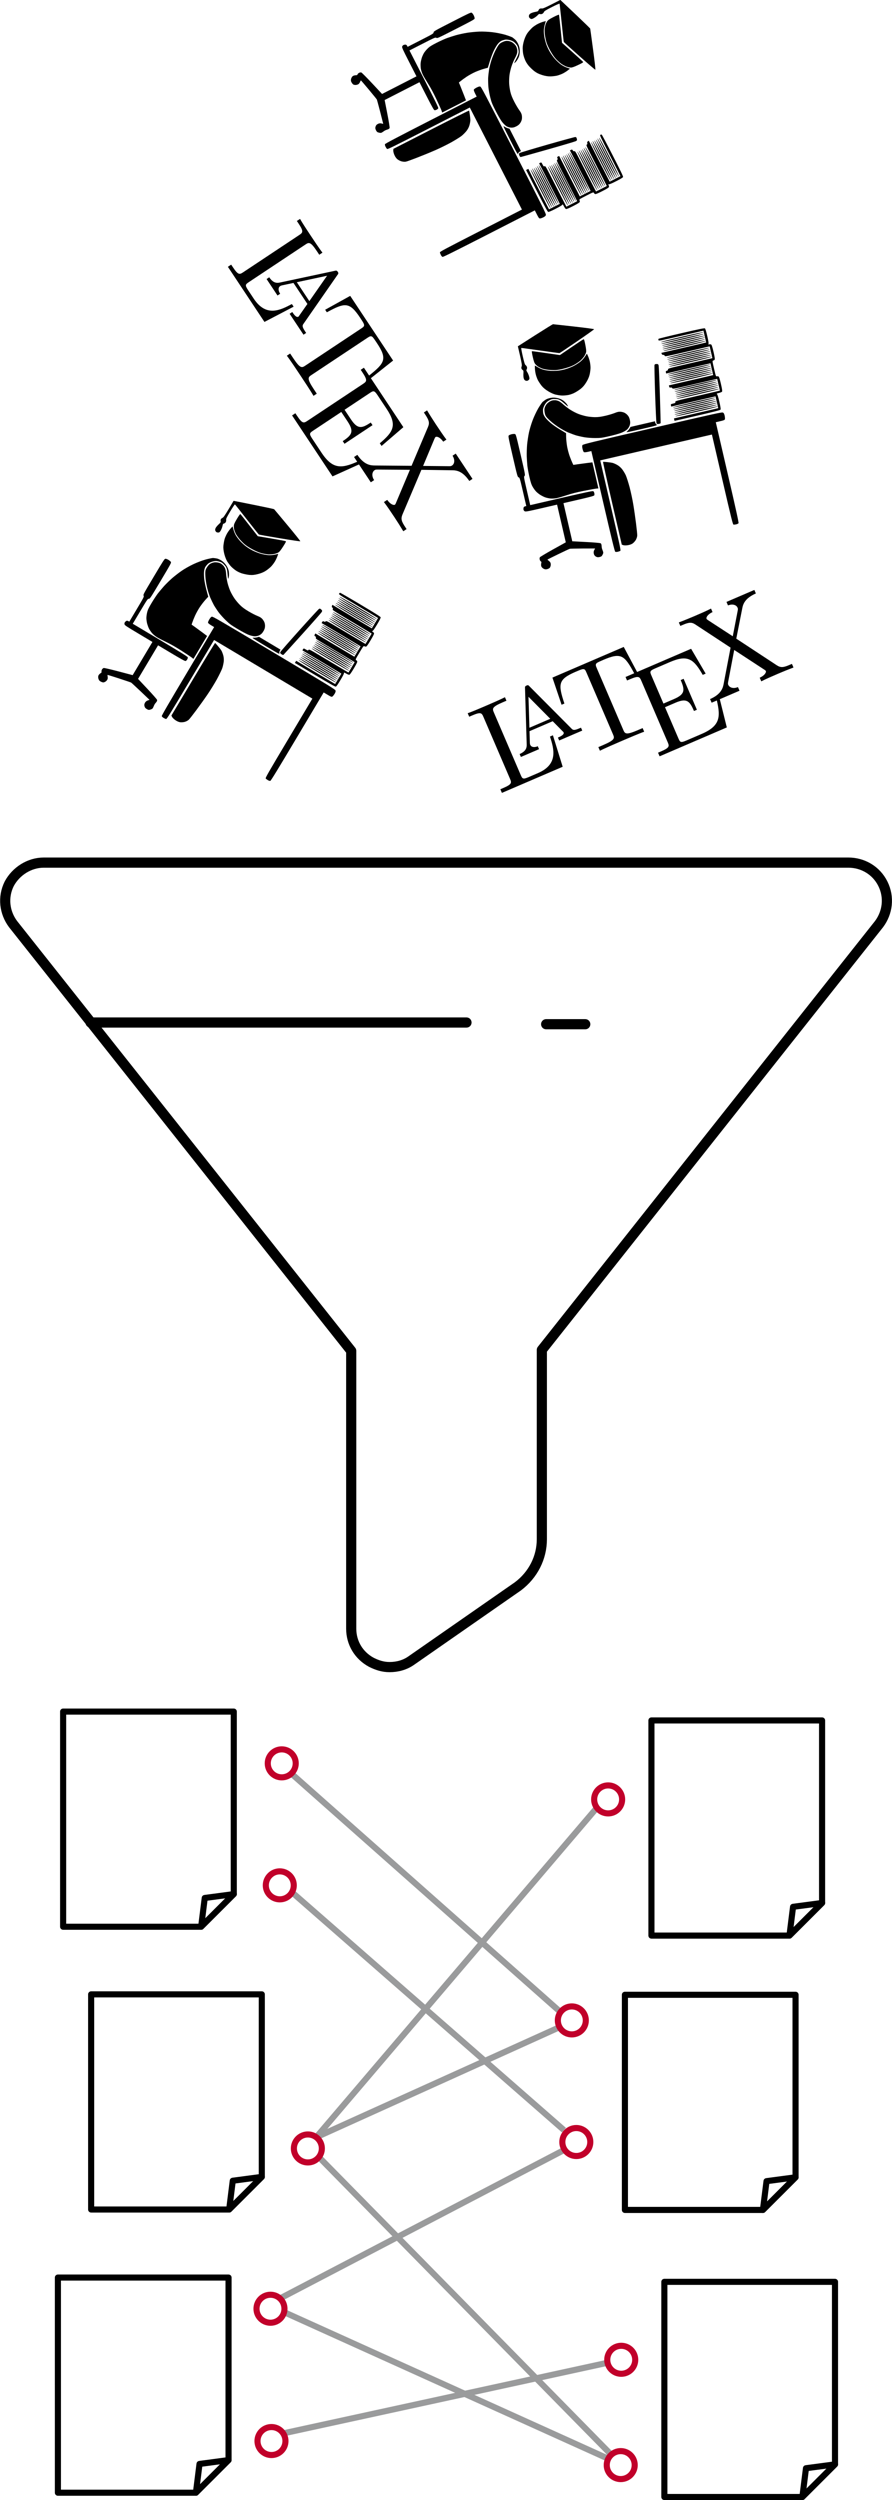 <?xml version="1.0" encoding="UTF-8" standalone="no"?>
<!-- Created with Inkscape (http://www.inkscape.org/) -->

<svg
   xmlns:dc="http://purl.org/dc/elements/1.1/"
   xmlns:cc="http://creativecommons.org/ns#"
   xmlns:rdf="http://www.w3.org/1999/02/22-rdf-syntax-ns#"
   xmlns:svg="http://www.w3.org/2000/svg"
   xmlns="http://www.w3.org/2000/svg"
   xmlns:sodipodi="http://sodipodi.sourceforge.net/DTD/sodipodi-0.dtd"
   xmlns:inkscape="http://www.inkscape.org/namespaces/inkscape"
   width="438.771mm"
   height="1228.763mm"
   viewBox="0 0 438.771 1228.763"
   version="1.1"
   id="svg7875"
   inkscape:version="0.92.3 (2405546, 2018-03-11)"
   sodipodi:docname="eyecatcher.svg">
  <defs
     id="defs7869" />
  <sodipodi:namedview
     id="base"
     pagecolor="#ffffff"
     bordercolor="#666666"
     borderopacity="1.0"
     inkscape:pageopacity="0.0"
     inkscape:pageshadow="2"
     inkscape:zoom="0.12374369"
     inkscape:cx="741.26329"
     inkscape:cy="2412.0913"
     inkscape:document-units="mm"
     inkscape:current-layer="layer1"
     showgrid="false"
     fit-margin-top="0"
     fit-margin-left="0"
     fit-margin-right="0"
     fit-margin-bottom="0"
     inkscape:window-width="958"
     inkscape:window-height="1062"
     inkscape:window-x="2326"
     inkscape:window-y="0"
     inkscape:window-maximized="0" />
  <g
     inkscape:label="Layer 1"
     inkscape:groupmode="layer"
     id="layer1"
     transform="translate(158.154,405.828)">
    <g
       transform="translate(2264.207,996.993)"
       id="g7644">
      <g
         id="g7367"
         transform="translate(-1855.831,-367.944)"
         style="stroke-linecap:butt;stroke-linejoin:round">
        <g
           style="stroke-width:1.87;stroke-linecap:butt;stroke-linejoin:round;stroke-miterlimit:4;stroke-dasharray:none"
           id="g835-6-7"
           transform="matrix(1.605,0,0,1.603,344.936,-298.029)">
          <path
             sodipodi:nodetypes="cccccc"
             inkscape:connector-curvature="0"
             id="rect10-7-9"
             d="m -548.544,65.119 h 52.298 V 121.087 l -10,10 h -42.297 z"
             style="fill:none;fill-opacity:1;stroke:#000000;stroke-width:1.87;stroke-linecap:round;stroke-linejoin:round;stroke-miterlimit:4;stroke-dasharray:none;stroke-dashoffset:0;stroke-opacity:1" />
          <path
             sodipodi:nodetypes="cccc"
             inkscape:connector-curvature="0"
             id="rect10-3-5-2"
             d="m -496.247,121.087 -10,10 1.108,-8.82 z"
             style="fill:none;fill-opacity:1;stroke:#000000;stroke-width:1.87;stroke-linecap:round;stroke-linejoin:round;stroke-miterlimit:4;stroke-dasharray:none;stroke-dashoffset:0;stroke-opacity:1" />
        </g>
        <path
           style="fill:none;stroke:#9a9b9c;stroke-width:3;stroke-linecap:butt;stroke-linejoin:miter;stroke-miterlimit:4;stroke-dasharray:none;stroke-opacity:1"
           d="m -423.523,-163.446 132.253,117.098"
           id="path5753"
           inkscape:connector-curvature="0"
           sodipodi:nodetypes="cc" />
        <path
           style="fill:none;stroke:#9a9b9c;stroke-width:3;stroke-linecap:butt;stroke-linejoin:miter;stroke-miterlimit:4;stroke-dasharray:none;stroke-opacity:1"
           d="M -422.435,-104.425 -289.123,12.074"
           id="path5753-9"
           inkscape:connector-curvature="0"
           sodipodi:nodetypes="cc" />
        <path
           style="fill:none;stroke:#9a9b9c;stroke-width:3;stroke-linecap:butt;stroke-linejoin:miter;stroke-miterlimit:4;stroke-dasharray:none;stroke-opacity:1"
           d="m -410.97,15.556 119.794,-54.139"
           id="path5753-9-2-3"
           inkscape:connector-curvature="0"
           sodipodi:nodetypes="cc" />
        <path
           style="fill:none;stroke:#9a9b9c;stroke-width:3;stroke-linecap:butt;stroke-linejoin:miter;stroke-miterlimit:4;stroke-dasharray:none;stroke-opacity:1"
           d="M -410.97,15.556 -273.343,-145.897"
           id="path5753-9-2"
           inkscape:connector-curvature="0"
           sodipodi:nodetypes="cc" />
        <path
           style="fill:none;stroke:#9a9b9c;stroke-width:3;stroke-linecap:butt;stroke-linejoin:miter;stroke-miterlimit:4;stroke-dasharray:none;stroke-opacity:1"
           d="M -409.078,25.91 -266.525,170.929"
           id="path5753-9-2-2"
           inkscape:connector-curvature="0"
           sodipodi:nodetypes="cc" />
        <path
           style="fill:none;stroke:#9a9b9c;stroke-width:3;stroke-linecap:butt;stroke-linejoin:miter;stroke-miterlimit:4;stroke-dasharray:none;stroke-opacity:1"
           d="m -427.27,161.126 159.433,-34.689"
           id="path5753-9-2-2-8"
           inkscape:connector-curvature="0"
           sodipodi:nodetypes="cc" />
        <circle
           style="opacity:1;fill:none;fill-opacity:1;stroke:#c1002a;stroke-width:3;stroke-linecap:butt;stroke-linejoin:miter;stroke-miterlimit:4;stroke-dasharray:none;stroke-dashoffset:0;stroke-opacity:1;paint-order:normal"
           id="path4727"
           cx="-427.941"
           cy="-168.201"
           r="6.879" />
        <path
           style="fill:none;stroke:#9a9b9c;stroke-width:3;stroke-linecap:butt;stroke-linejoin:miter;stroke-miterlimit:4;stroke-dasharray:none;stroke-opacity:1"
           d="m -426.629,101.6 159.443,72.041"
           id="path5753-9-2-2-8-9"
           inkscape:connector-curvature="0"
           sodipodi:nodetypes="cc" />
        <circle
           style="opacity:1;fill:none;fill-opacity:1;stroke:#c1002a;stroke-width:3;stroke-linecap:butt;stroke-linejoin:miter;stroke-miterlimit:4;stroke-dasharray:none;stroke-dashoffset:0;stroke-opacity:1;paint-order:normal"
           id="path4727-6-1"
           cx="-428.902"
           cy="-108.24"
           r="6.879" />
        <path
           style="fill:none;stroke:#9a9b9c;stroke-width:3;stroke-linecap:butt;stroke-linejoin:miter;stroke-miterlimit:4;stroke-dasharray:none;stroke-opacity:1"
           d="m -428.239,94.504 138.851,-72.508"
           id="path5753-9-2-2-8-7"
           inkscape:connector-curvature="0"
           sodipodi:nodetypes="cc" />
        <circle
           style="opacity:1;fill:none;fill-opacity:1;stroke:#c1002a;stroke-width:3;stroke-linecap:butt;stroke-linejoin:miter;stroke-miterlimit:4;stroke-dasharray:none;stroke-dashoffset:0;stroke-opacity:1;paint-order:normal"
           id="path4727-6-8"
           cx="-415.091"
           cy="21.071"
           r="6.879" />
        <circle
           style="opacity:1;fill:none;fill-opacity:1;stroke:#c1002a;stroke-width:3;stroke-linecap:butt;stroke-linejoin:miter;stroke-miterlimit:4;stroke-dasharray:none;stroke-dashoffset:0;stroke-opacity:1;paint-order:normal"
           id="path4727-6-7"
           cx="-432.992"
           cy="164.88"
           r="6.879" />
        <circle
           style="opacity:1;fill:none;fill-opacity:1;stroke:#c1002a;stroke-width:3;stroke-linecap:butt;stroke-linejoin:miter;stroke-miterlimit:4;stroke-dasharray:none;stroke-dashoffset:0;stroke-opacity:1;paint-order:normal"
           id="path4727-6-8-9"
           cx="-433.483"
           cy="99.855"
           r="6.879" />
        <circle
           style="opacity:1;fill:none;fill-opacity:1;stroke:#c1002a;stroke-width:3;stroke-linecap:butt;stroke-linejoin:miter;stroke-miterlimit:4;stroke-dasharray:none;stroke-dashoffset:0;stroke-opacity:1;paint-order:normal"
           id="path4727-6-8-2"
           cx="-267.386"
           cy="-150.48"
           r="6.879" />
        <circle
           style="opacity:1;fill:none;fill-opacity:1;stroke:#c1002a;stroke-width:3;stroke-linecap:butt;stroke-linejoin:miter;stroke-miterlimit:4;stroke-dasharray:none;stroke-dashoffset:0;stroke-opacity:1;paint-order:normal"
           id="path4727-6-8-0"
           cx="-285.25"
           cy="-41.859"
           r="6.879" />
        <circle
           style="opacity:1;fill:none;fill-opacity:1;stroke:#c1002a;stroke-width:3;stroke-linecap:butt;stroke-linejoin:miter;stroke-miterlimit:4;stroke-dasharray:none;stroke-dashoffset:0;stroke-opacity:1;paint-order:normal"
           id="path4727-6-8-23"
           cx="-283.042"
           cy="17.912"
           r="6.879" />
        <circle
           style="opacity:1;fill:none;fill-opacity:1;stroke:#c1002a;stroke-width:3;stroke-linecap:butt;stroke-linejoin:miter;stroke-miterlimit:4;stroke-dasharray:none;stroke-dashoffset:0;stroke-opacity:1;paint-order:normal"
           id="path4727-6-8-7"
           cx="-260.945"
           cy="124.945"
           r="6.879" />
        <circle
           style="opacity:1;fill:none;fill-opacity:1;stroke:#c1002a;stroke-width:3;stroke-linecap:butt;stroke-linejoin:miter;stroke-miterlimit:4;stroke-dasharray:none;stroke-dashoffset:0;stroke-opacity:1;paint-order:normal"
           id="path4727-6-8-7-3"
           cx="-261.199"
           cy="176.702"
           r="6.879" />
        <g
           style="stroke-width:1.87;stroke-linecap:butt;stroke-linejoin:round;stroke-miterlimit:4;stroke-dasharray:none"
           id="g835-6-7-2"
           transform="matrix(1.605,0,0,1.603,358.721,-159.05)">
          <path
             sodipodi:nodetypes="cccccc"
             inkscape:connector-curvature="0"
             id="rect10-7-9-5"
             d="m -548.544,65.119 h 52.298 V 121.087 l -10,10 h -42.297 z"
             style="fill:none;fill-opacity:1;stroke:#000000;stroke-width:1.87;stroke-linecap:round;stroke-linejoin:round;stroke-miterlimit:4;stroke-dasharray:none;stroke-dashoffset:0;stroke-opacity:1" />
          <path
             sodipodi:nodetypes="cccc"
             inkscape:connector-curvature="0"
             id="rect10-3-5-2-8"
             d="m -496.247,121.087 -10,10 1.108,-8.82 z"
             style="fill:none;fill-opacity:1;stroke:#000000;stroke-width:1.87;stroke-linecap:round;stroke-linejoin:round;stroke-miterlimit:4;stroke-dasharray:none;stroke-dashoffset:0;stroke-opacity:1" />
        </g>
        <g
           style="stroke-width:1.87;stroke-linecap:butt;stroke-linejoin:round;stroke-miterlimit:4;stroke-dasharray:none"
           id="g835-6-7-6"
           transform="matrix(1.605,0,0,1.603,342.364,-19.856)">
          <path
             sodipodi:nodetypes="cccccc"
             inkscape:connector-curvature="0"
             id="rect10-7-9-2"
             d="m -548.544,65.119 h 52.298 V 121.087 l -10,10 h -42.297 z"
             style="fill:none;fill-opacity:1;stroke:#000000;stroke-width:1.87;stroke-linecap:round;stroke-linejoin:round;stroke-miterlimit:4;stroke-dasharray:none;stroke-dashoffset:0;stroke-opacity:1" />
          <path
             sodipodi:nodetypes="cccc"
             inkscape:connector-curvature="0"
             id="rect10-3-5-2-84"
             d="m -496.247,121.087 -10,10 1.108,-8.82 z"
             style="fill:none;fill-opacity:1;stroke:#000000;stroke-width:1.87;stroke-linecap:round;stroke-linejoin:round;stroke-miterlimit:4;stroke-dasharray:none;stroke-dashoffset:0;stroke-opacity:1" />
        </g>
        <g
           style="stroke-width:1.87;stroke-linecap:butt;stroke-linejoin:round;stroke-miterlimit:4;stroke-dasharray:none"
           id="g835-6-7-7"
           transform="matrix(1.605,0,0,1.603,634.323,-293.678)">
          <path
             sodipodi:nodetypes="cccccc"
             inkscape:connector-curvature="0"
             id="rect10-7-9-24"
             d="m -548.544,65.119 h 52.298 V 121.087 l -10,10 h -42.297 z"
             style="fill:none;fill-opacity:1;stroke:#000000;stroke-width:1.87;stroke-linecap:round;stroke-linejoin:round;stroke-miterlimit:4;stroke-dasharray:none;stroke-dashoffset:0;stroke-opacity:1" />
          <path
             sodipodi:nodetypes="cccc"
             inkscape:connector-curvature="0"
             id="rect10-3-5-2-06"
             d="m -496.247,121.087 -10,10 1.108,-8.82 z"
             style="fill:none;fill-opacity:1;stroke:#000000;stroke-width:1.87;stroke-linecap:round;stroke-linejoin:round;stroke-miterlimit:4;stroke-dasharray:none;stroke-dashoffset:0;stroke-opacity:1" />
        </g>
        <g
           style="stroke-width:1.87;stroke-linecap:butt;stroke-linejoin:round;stroke-miterlimit:4;stroke-dasharray:none"
           id="g835-6-7-2-2"
           transform="matrix(1.605,0,0,1.603,621.274,-158.842)">
          <path
             sodipodi:nodetypes="cccccc"
             inkscape:connector-curvature="0"
             id="rect10-7-9-5-9"
             d="m -548.544,65.119 h 52.298 V 121.087 l -10,10 h -42.297 z"
             style="fill:none;fill-opacity:1;stroke:#000000;stroke-width:1.87;stroke-linecap:round;stroke-linejoin:round;stroke-miterlimit:4;stroke-dasharray:none;stroke-dashoffset:0;stroke-opacity:1" />
          <path
             sodipodi:nodetypes="cccc"
             inkscape:connector-curvature="0"
             id="rect10-3-5-2-8-9"
             d="m -496.247,121.087 -10,10 1.108,-8.82 z"
             style="fill:none;fill-opacity:1;stroke:#000000;stroke-width:1.87;stroke-linecap:round;stroke-linejoin:round;stroke-miterlimit:4;stroke-dasharray:none;stroke-dashoffset:0;stroke-opacity:1" />
        </g>
        <g
           style="stroke-width:1.87;stroke-linecap:butt;stroke-linejoin:round;stroke-miterlimit:4;stroke-dasharray:none"
           id="g835-6-7-6-0"
           transform="matrix(1.605,0,0,1.603,640.678,-17.751)">
          <path
             sodipodi:nodetypes="cccccc"
             inkscape:connector-curvature="0"
             id="rect10-7-9-2-8"
             d="m -548.544,65.119 h 52.298 V 121.087 l -10,10 h -42.297 z"
             style="fill:none;fill-opacity:1;stroke:#000000;stroke-width:1.87;stroke-linecap:round;stroke-linejoin:round;stroke-miterlimit:4;stroke-dasharray:none;stroke-dashoffset:0;stroke-opacity:1" />
          <path
             sodipodi:nodetypes="cccc"
             inkscape:connector-curvature="0"
             id="rect10-3-5-2-84-1"
             d="m -496.247,121.087 -10,10 1.108,-8.82 z"
             style="fill:none;fill-opacity:1;stroke:#000000;stroke-width:1.87;stroke-linecap:round;stroke-linejoin:round;stroke-miterlimit:4;stroke-dasharray:none;stroke-dashoffset:0;stroke-opacity:1" />
        </g>
      </g>
    </g>
    <g
       style="fill:#9a9b9c;fill-opacity:1;stroke:#000000;stroke-width:4.239;stroke-linecap:butt;stroke-linejoin:round;stroke-miterlimit:4;stroke-dasharray:none;stroke-opacity:1"
       id="g6099"
       transform="matrix(1.178,0,0,1.181,173.235,151.882)">
      <g
         id="g6040"
         style="fill:#9a9b9c;fill-opacity:1;stroke:#000000;stroke-width:4.239;stroke-linecap:butt;stroke-linejoin:round;stroke-miterlimit:4;stroke-dasharray:none;stroke-opacity:1">
        <g
           style="fill:none;fill-opacity:1;stroke:#000000;stroke-width:4.239;stroke-linecap:butt;stroke-linejoin:round;stroke-miterlimit:4;stroke-dasharray:none;stroke-opacity:1"
           id="g6036"
           transform="translate(-279.142,-129.929)">
          <path
             inkscape:connector-curvature="0"
             id="path6231"
             d="m 366.484,25.484 c -2.8,-5.6 -8.4,-8.8 -14.4,-8.8 h -336 c -6,0 -11.6,3.6 -14.4,8.8 -2.8,5.6 -2,12 1.6,16.8 l 141.2,177.6 v 115.6 c 0,6 3.2,11.2 8.4,14 2.4,1.2 4.8,2 7.6,2 3.2,0 6.4,-0.8 9.2,-2.8 l 44.4,-30.8 c 6.4,-4.8 10,-12 10,-19.6 v -78.8 l 140.8,-177.2 c 3.6,-4.8 4.4,-11.2 1.6,-16.8 z"
             style="fill:none;fill-opacity:1;stroke:#000000;stroke-width:4.239;stroke-linecap:butt;stroke-linejoin:round;stroke-miterlimit:4;stroke-dasharray:none;stroke-opacity:1" />
        </g>
        <path
           style="fill:none;stroke:#000000;stroke-width:4.239;stroke-linecap:round;stroke-linejoin:miter;stroke-miterlimit:4;stroke-dasharray:none;stroke-opacity:1"
           d="M -243.499,-46.697 H -86.521"
           id="path6369"
           inkscape:connector-curvature="0" />
        <path
           style="fill:none;stroke:#000000;stroke-width:4.239;stroke-linecap:round;stroke-linejoin:miter;stroke-miterlimit:4;stroke-dasharray:none;stroke-opacity:1"
           d="M -53.263,-45.99 H -36.926"
           id="path6371"
           inkscape:connector-curvature="0" />
      </g>
      <g
         id="g6042"
         style="fill:#9a9b9c;fill-opacity:1;stroke:#000000;stroke-width:4.239;stroke-linecap:butt;stroke-linejoin:round;stroke-miterlimit:4;stroke-dasharray:none;stroke-opacity:1" />
      <g
         id="g6044"
         style="fill:#9a9b9c;fill-opacity:1;stroke:#000000;stroke-width:4.239;stroke-linecap:butt;stroke-linejoin:round;stroke-miterlimit:4;stroke-dasharray:none;stroke-opacity:1" />
      <g
         id="g6046"
         style="fill:#9a9b9c;fill-opacity:1;stroke:#000000;stroke-width:4.239;stroke-linecap:butt;stroke-linejoin:round;stroke-miterlimit:4;stroke-dasharray:none;stroke-opacity:1" />
      <g
         id="g6048"
         style="fill:#9a9b9c;fill-opacity:1;stroke:#000000;stroke-width:4.239;stroke-linecap:butt;stroke-linejoin:round;stroke-miterlimit:4;stroke-dasharray:none;stroke-opacity:1" />
      <g
         id="g6050"
         style="fill:#9a9b9c;fill-opacity:1;stroke:#000000;stroke-width:4.239;stroke-linecap:butt;stroke-linejoin:round;stroke-miterlimit:4;stroke-dasharray:none;stroke-opacity:1" />
      <g
         id="g6052"
         style="fill:#9a9b9c;fill-opacity:1;stroke:#000000;stroke-width:4.239;stroke-linecap:butt;stroke-linejoin:round;stroke-miterlimit:4;stroke-dasharray:none;stroke-opacity:1" />
      <g
         id="g6054"
         style="fill:#9a9b9c;fill-opacity:1;stroke:#000000;stroke-width:4.239;stroke-linecap:butt;stroke-linejoin:round;stroke-miterlimit:4;stroke-dasharray:none;stroke-opacity:1" />
      <g
         id="g6056"
         style="fill:#9a9b9c;fill-opacity:1;stroke:#000000;stroke-width:4.239;stroke-linecap:butt;stroke-linejoin:round;stroke-miterlimit:4;stroke-dasharray:none;stroke-opacity:1" />
      <g
         id="g6058"
         style="fill:#9a9b9c;fill-opacity:1;stroke:#000000;stroke-width:4.239;stroke-linecap:butt;stroke-linejoin:round;stroke-miterlimit:4;stroke-dasharray:none;stroke-opacity:1" />
      <g
         id="g6060"
         style="fill:#9a9b9c;fill-opacity:1;stroke:#000000;stroke-width:4.239;stroke-linecap:butt;stroke-linejoin:round;stroke-miterlimit:4;stroke-dasharray:none;stroke-opacity:1" />
      <g
         id="g6062"
         style="fill:#9a9b9c;fill-opacity:1;stroke:#000000;stroke-width:4.239;stroke-linecap:butt;stroke-linejoin:round;stroke-miterlimit:4;stroke-dasharray:none;stroke-opacity:1" />
      <g
         id="g6064"
         style="fill:#9a9b9c;fill-opacity:1;stroke:#000000;stroke-width:4.239;stroke-linecap:butt;stroke-linejoin:round;stroke-miterlimit:4;stroke-dasharray:none;stroke-opacity:1" />
      <g
         id="g6066"
         style="fill:#9a9b9c;fill-opacity:1;stroke:#000000;stroke-width:4.239;stroke-linecap:butt;stroke-linejoin:round;stroke-miterlimit:4;stroke-dasharray:none;stroke-opacity:1" />
      <g
         id="g6068"
         style="fill:#9a9b9c;fill-opacity:1;stroke:#000000;stroke-width:4.239;stroke-linecap:butt;stroke-linejoin:round;stroke-miterlimit:4;stroke-dasharray:none;stroke-opacity:1" />
      <g
         id="g6070"
         style="fill:#9a9b9c;fill-opacity:1;stroke:#000000;stroke-width:4.239;stroke-linecap:butt;stroke-linejoin:round;stroke-miterlimit:4;stroke-dasharray:none;stroke-opacity:1" />
    </g>
    <g
       id="g7524"
       transform="translate(2261.417,996.993)"
       style="stroke-linecap:butt;stroke-linejoin:round">
      <g
         transform="matrix(0.213,0.127,-0.127,0.213,-2332.221,-1183.582)"
         id="g5166"
         style="stroke-width:1.42;stroke-linecap:butt;stroke-linejoin:round">
        <path
           style="fill:#000000;stroke:none;stroke-width:0.142;stroke-linecap:butt;stroke-linejoin:round"
           inkscape:connector-curvature="0"
           id="path4"
           d="M 228.5,9.4 C 228,9.3 210.3,15.3 189.3,22.7 L 151,36.3 v 19.1 c -0.1,15.2 -0.4,19.5 -1.5,21 -0.8,1.1 -1.5,2.9 -1.5,4 0,1.1 0.7,2.7 1.6,3.7 1.4,1.5 1.4,2.2 0,7 -0.9,2.9 -1.6,6.9 -1.6,8.9 0,2.3 0.7,4.3 1.8,5.3 1,1 2.7,1.7 3.8,1.7 1.1,0 2.9,-0.6 3.9,-1.4 1.5,-1.1 1.9,-2.5 1.7,-6.4 -0.1,-2.7 -0.8,-6.7 -1.6,-8.9 -1.3,-3.6 -1.2,-4.2 0.1,-5.6 0.9,-0.8 1.6,-2.7 1.6,-4.1 -0.1,-1.5 -0.8,-3.5 -1.7,-4.5 -1.3,-1.5 -1.6,-4.4 -1.6,-18.4 0,-9.3 0.4,-16.7 0.9,-16.7 0.5,0 16.5,6.1 35.6,13.5 19.1,7.4 35.2,13.5 35.8,13.5 0.7,0 18.3,-6.7 39.1,-14.8 20.9,-8.2 38.1,-15.2 38.3,-15.8 0.1,-0.5 -16.9,-6.9 -38,-14.3 -21,-7.4 -38.6,-13.6 -39.2,-13.7 z" />
        <path
           style="fill:#000000;stroke:none;stroke-width:0.142;stroke-linecap:butt;stroke-linejoin:round"
           inkscape:connector-curvature="0"
           id="path6"
           d="m 175.9,52 c -0.5,0 -0.9,5 -0.9,11.5 0,9.4 0.4,12.3 1.9,15.3 1.1,2 3.2,4.9 4.8,6.3 1.5,1.4 4.3,3.6 6.1,4.8 1.7,1.2 6.7,3.5 11,5.1 4.2,1.5 10.9,3.3 14.8,4 4.6,0.8 11.5,1.1 19,0.7 7.7,-0.3 14.6,-1.3 19.4,-2.7 4.1,-1.2 10,-3.5 13.1,-5.1 3,-1.7 7.2,-4.6 9.3,-6.6 2.1,-2 4.5,-5 5.4,-6.7 1.2,-2.2 1.7,-6.5 2,-14.9 0.3,-9.1 0.1,-11.7 -0.9,-11.7 -0.7,0 -12.9,4.5 -27,10 L 228.2,72 202.5,62 c -14.1,-5.5 -26,-10 -26.6,-10 z" />
        <path
           style="fill:#000000;stroke:none;stroke-width:0.142;stroke-linecap:butt;stroke-linejoin:round"
           inkscape:connector-curvature="0"
           id="path8"
           d="m 180.4,85.8 -5.2,-4.9 -1.1,5.1 c -0.6,2.8 -1.1,8.1 -1.1,11.8 0,3.7 0.7,9.5 1.5,12.7 0.9,3.3 3,8.9 4.7,12.5 2.1,4.4 5.4,8.7 10.2,13.5 4.3,4.2 9.4,8.1 12.9,9.8 3.3,1.6 7.9,3.5 10.5,4.2 2.5,0.8 7.5,1.7 11.1,2 4.4,0.5 9.1,0.1 14.1,-0.9 4.1,-0.9 10.8,-3.2 14.9,-5.1 5.4,-2.6 9.2,-5.4 14.1,-10.4 4.2,-4.2 7.9,-9.2 9.8,-13.2 1.8,-3.5 3.8,-9.1 4.7,-12.4 0.8,-3.2 1.5,-9 1.5,-12.7 0,-3.7 -0.5,-8.9 -1.1,-11.6 l -1,-5 -4.8,4.7 c -2.6,2.6 -7.7,6.1 -11.2,7.8 -3.5,1.7 -10,4.1 -14.3,5.2 -4.3,1.2 -12,2.4 -17,2.7 -5.3,0.4 -12.4,0.1 -17.1,-0.5 -4.4,-0.7 -10.9,-2.1 -14.4,-3.2 -3.5,-1.1 -8.7,-3.2 -11.4,-4.6 -2.8,-1.4 -7.4,-4.7 -10.3,-7.5 z" />
        <path
           style="fill:#000000;stroke:none;stroke-width:0.142;stroke-linecap:butt;stroke-linejoin:round"
           inkscape:connector-curvature="0"
           id="path10"
           d="m 472.5,84 c -25.4,0 -46.5,0.3 -46.8,0.7 -0.4,0.3 -0.7,1.5 -0.7,2.5 0,1.7 2,1.8 45.5,1.8 H 516 v 12 12 h -45.6 -45.5 l 0.3,2.2 c 0.2,1.5 1.1,2.4 2.6,2.6 1.4,0.2 2.2,1 2.2,2.3 0,1.8 1.2,1.9 45.5,1.9 H 521 v 12 12 h -45.1 c -44.2,0 -45.1,0 -45.6,2 -0.3,1.3 -1.4,2 -2.9,2 -1.9,0 -2.4,0.5 -2.4,2.5 v 2.5 h 45 45 v 12 12 h -45 -45 v 2.5 c 0,2 0.5,2.5 2.4,2.5 1.5,0 2.6,0.7 2.9,2 0.5,2 1.4,2 45.6,2 H 521 v 12 12 h -45.5 c -44.8,0 -45.5,0 -45.5,2 0,1.7 -0.7,2 -5,2 -4.7,0 -5,0.2 -5,2.5 v 2.5 h 45 45 v 12 12 h -45 -45 v 2.5 2.5 h 46.3 c 34.7,0 46.6,-0.3 47.5,-1.2 0.8,-0.8 1.2,-5.8 1.2,-15.8 0,-10 -0.4,-15 -1.2,-15.8 -0.9,-0.9 0,-1.2 4.3,-1.2 3,0 6,-0.5 6.7,-1.2 0.8,-0.8 1.2,-5.7 1.2,-15.3 0,-9.6 -0.4,-14.5 -1.2,-15.3 -0.7,-0.7 -2.1,-1.2 -3.2,-1.2 -2,0 -2.1,-0.5 -2.1,-16 0,-15.5 0.1,-16 2,-16 1.2,0 2.6,-0.5 3.3,-1.2 0.8,-0.8 1.2,-5.7 1.2,-15.3 0,-9.6 -0.4,-14.5 -1.2,-15.3 -0.7,-0.7 -2.3,-1.2 -3.7,-1.2 -1.9,0 -2.2,-0.3 -1.3,-1.2 C 520.6,116 521,111 521,101 521,91 520.6,86 519.8,85.2 518.9,84.3 507,84 472.5,84 Z" />
        <path
           style="fill:#000000;stroke:none;stroke-width:0.142;stroke-linecap:butt;stroke-linejoin:round"
           inkscape:connector-curvature="0"
           id="path30"
           d="m 408.4,132 c -0.6,0 -1.6,0.6 -2.1,1.2 -0.5,0.7 -5.8,25.9 -11.7,55.9 -5.9,30.1 -10.6,55.7 -10.4,57 0.2,2 1,2.5 4,2.7 2.8,0.2 3.8,-0.1 4.2,-1.5 0.3,-1 5.3,-25.7 11.1,-54.9 5.8,-29.1 10.5,-54.4 10.5,-56.1 0,-2.3 -0.5,-3.2 -2.2,-3.7 -1.3,-0.3 -2.8,-0.6 -3.4,-0.6 z" />
        <path
           style="fill:#000000;stroke:none;stroke-width:0.142;stroke-linecap:butt;stroke-linejoin:round"
           inkscape:connector-curvature="0"
           id="path38"
           d="m 191.8,150.4 c -3.6,-0.2 -8,0.2 -10.3,0.9 -2.2,0.8 -5.4,2.1 -7.1,3 -1.7,0.8 -6.9,5.7 -11.7,10.6 -4.7,5 -12,14.2 -16.1,20.4 -4.2,6.2 -9.9,16.2 -12.7,22.2 -2.8,6 -6.8,16.1 -8.9,22.4 -2.1,6.4 -4.7,16.3 -5.9,22.1 -1.1,5.8 -2.5,14.3 -3.1,19 -0.5,4.6 -1,14.8 -1,22.6 0,11.3 0.4,15.5 2,20.5 1,3.5 3.2,8.5 4.8,11 1.6,2.5 4.7,6.3 6.8,8.3 2.2,2.1 5.7,5 7.8,6.3 2.1,1.4 6.4,3.4 9.5,4.5 3.2,1.1 8.5,2 12.6,2.1 3.9,0.1 13.3,-0.5 21,-1.2 9.5,-0.9 20.6,-1.1 34.5,-0.7 11.3,0.4 22.4,0.9 24.8,1.2 l 4.2,0.6 v -26.4 -26.5 l -10.2,-1.1 c -5.7,-0.6 -14.2,-1.4 -19,-1.8 l -8.7,-0.7 -1,-4.7 c -0.6,-2.6 -1.6,-9 -2.2,-14.1 -0.6,-5.2 -0.9,-13.9 -0.6,-19.4 0.3,-5.5 1.3,-13.7 2.2,-18.1 l 1.7,-8.1 -9.7,-9.4 c -5.3,-5.1 -12.1,-12.6 -15.1,-16.6 -3,-4 -6.6,-9.6 -7.9,-12.5 -1.4,-2.9 -2.5,-7 -2.5,-9.2 0,-2.1 0.6,-5.7 1.2,-8 0.7,-2.4 3.2,-6.1 5.8,-8.8 3.4,-3.5 5.9,-5 10.1,-6.2 4.5,-1.3 6.6,-1.5 10.4,-0.6 2.6,0.6 6,1.7 7.5,2.5 1.6,0.8 4.3,3.2 6,5.2 1.6,2.1 4.6,6 6.5,8.8 1.9,2.7 3.5,4.4 3.5,3.7 0,-0.7 -0.7,-2.9 -1.5,-4.9 -0.9,-2 -3.1,-5.6 -5,-7.9 -2.2,-2.7 -5.9,-5.5 -10,-7.5 -4.5,-2.2 -8.2,-3.2 -12.7,-3.5 z" />
        <path
           style="fill:#000000;stroke:none;stroke-width:0.142;stroke-linecap:butt;stroke-linejoin:round"
           inkscape:connector-curvature="0"
           id="path40"
           d="m 193,156.1 c -1.4,0 -3.7,0.4 -5.2,0.9 -1.4,0.4 -4,1.6 -5.7,2.6 -1.7,1 -4.4,3.6 -5.8,5.7 -2.1,3 -2.8,5.4 -3.1,10.1 -0.3,5 0,7.2 1.8,10.7 1.2,2.4 4.7,7.8 7.8,11.9 3.1,4.1 8.8,10.7 12.7,14.5 3.8,3.9 10.1,9.3 13.9,12.2 3.9,2.8 10.2,7 14.1,9.3 4,2.2 11.1,5.6 15.9,7.6 4.7,1.9 13.7,4.7 19.9,6.1 9.8,2.3 13.4,2.7 28.7,2.7 10.3,0 20.6,-0.5 25,-1.3 4.1,-0.7 9.4,-2.4 11.7,-3.7 2.6,-1.5 5.3,-4.2 6.9,-6.9 2,-3.5 2.6,-5.8 2.6,-10.5 0,-4.3 -0.6,-7 -2.4,-10.2 -1.2,-2.3 -3.8,-5.3 -5.7,-6.5 -1.9,-1.3 -5.1,-2.8 -7.2,-3.3 -2.7,-0.7 -5.8,-0.7 -10.6,0.1 -3.7,0.6 -12.4,1.2 -19.3,1.2 -9.4,0 -14.7,-0.5 -21.3,-2.1 -4.8,-1.2 -12.1,-3.7 -16.1,-5.6 -4,-1.8 -10.2,-5.3 -13.7,-7.7 -3.5,-2.3 -9.6,-7.4 -13.5,-11.3 -3.9,-3.9 -8.9,-9.9 -11.2,-13.2 -2.2,-3.4 -5.5,-7.3 -7.2,-8.7 -1.7,-1.5 -4.7,-3.1 -6.8,-3.7 -2,-0.5 -4.8,-1 -6.2,-0.9 z" />
        <path
           style="fill:#000000;stroke:none;stroke-width:0.142;stroke-linecap:butt;stroke-linejoin:round"
           inkscape:connector-curvature="0"
           id="path62"
           d="m 99.8,203 c -2.4,0 -5.1,0.5 -6,1.1 -1.7,0.9 -1.8,4 -1.8,42.4 0,40.4 0.1,41.5 2,42.7 1.9,1.2 2,2.4 2,30 V 348 h -2.5 c -1.4,0 -2.9,0.8 -3.5,1.9 -0.5,1.1 -1,2.9 -1,4 0,1.1 0.7,2.7 1.6,3.5 1.3,1.4 5.8,1.6 33.5,1.6 H 156 v 38.3 38.3 l -27.6,7.9 c -15.2,4.4 -28.3,8.6 -29,9.3 -0.8,0.7 -1.4,2.6 -1.4,4.2 0,1.6 0.6,3.5 1.3,4.2 1.1,1 1.1,1.6 0,3.8 -0.7,1.4 -1.3,3.8 -1.3,5.3 0,1.8 1.1,3.9 2.9,5.8 2.2,2.1 3.9,2.9 6.6,2.9 2,0 4.5,-0.5 5.7,-1.1 1.1,-0.6 2.6,-2.5 3.3,-4.3 0.8,-1.8 1.1,-4.4 0.8,-5.7 -0.3,-1.3 -1.5,-3.4 -2.6,-4.6 -1.1,-1.3 -1.9,-2.5 -1.6,-2.7 0.2,-0.2 10.8,-2.7 23.4,-5.6 12.7,-2.9 23.7,-5.2 24.5,-5.2 0.8,0 12.1,2.4 25.2,5.3 l 23.6,5.4 -2.4,2.8 c -1.6,1.9 -2.4,4 -2.4,6.6 0,2.8 0.7,4.5 2.6,6.5 2.1,2 3.7,2.6 6.9,2.6 3.6,0 4.8,-0.5 7,-3.2 2.3,-2.7 2.6,-3.8 2.1,-7.2 -0.3,-2.3 -0.6,-4.8 -0.6,-5.6 0,-0.8 0.2,-3.1 0.6,-5.1 0.4,-2.5 0.1,-4 -0.9,-5 -0.7,-0.8 -13.2,-4.8 -27.5,-8.9 L 169,436.5 V 397.7 359 h 30.8 c 22.6,0 31.1,-0.3 32,-1.2 0.7,-0.7 1.2,-2.6 1.2,-4.3 0,-1.7 -0.5,-3.6 -1.2,-4.3 -0.9,-0.9 -16.6,-1.2 -64.5,-1.2 H 104 v -28.8 c 0,-27.6 0.1,-28.8 2,-30 1.9,-1.2 2,-2.3 2,-42.7 0,-39.9 -0.1,-41.5 -1.9,-42.5 -1.1,-0.5 -3.9,-1 -6.3,-1 z" />
        <path
           style="fill:#000000;stroke:none;stroke-width:0.142;stroke-linecap:butt;stroke-linejoin:round"
           inkscape:connector-curvature="0"
           id="path80"
           d="m 357.2,242 h -24.9 l -2.4,2.6 c -1.3,1.4 -4,3.4 -5.9,4.5 -3.5,1.8 -3.3,1.8 28.9,1.9 31.3,0 32.4,-0.1 30.8,-1.8 -1,-1 -1.7,-3.1 -1.7,-4.5 V 242 Z" />
        <path
           style="fill:#000000;stroke:none;stroke-width:0.142;stroke-linecap:butt;stroke-linejoin:round"
           inkscape:connector-curvature="0"
           id="path82"
           d="m 374.2,254 c -126.9,0 -141.2,0.2 -142.6,1.6 -1.1,1 -1.6,3.4 -1.6,7.3 0,3.1 0.5,6.2 1.2,6.9 0.7,0.7 4,1.2 8,1.2 h 6.8 v 101.8 c 0,77.8 0.3,102.1 1.2,103 0.7,0.7 2.9,1.2 4.9,1.2 2.1,0 4.4,-0.3 5.3,-0.6 1.4,-0.6 1.6,-9.6 1.6,-92 V 293 H 372.5 486 v 91.4 c 0,82.4 0.2,91.4 1.6,92 0.9,0.3 3.2,0.6 5.3,0.6 2,0 4.2,-0.5 4.9,-1.2 0.9,-0.9 1.2,-25.2 1.2,-103 V 271 h 9 c 7.8,0 9.1,-0.2 10,-1.9 0.5,-1.1 1,-4.2 1,-6.9 0,-3.5 -0.5,-5.4 -1.8,-6.5 -1.7,-1.6 -13.1,-1.7 -143,-1.7 z" />
        <path
           style="fill:#000000;stroke:none;stroke-width:0.142;stroke-linecap:butt;stroke-linejoin:round"
           inkscape:connector-curvature="0"
           id="path84"
           d="m 263.8,297 c -0.4,0 -0.8,37.8 -0.8,84 v 84 l 2.6,1.7 c 1.5,0.9 5.3,1.9 8.6,2.1 4,0.3 7.3,-0.1 10.3,-1.2 2.4,-1 6,-3.5 7.9,-5.6 1.9,-2.1 4,-5.6 4.5,-7.7 0.6,-2.1 1.9,-12.6 3,-23.3 1.1,-10.7 2.6,-27.8 3.2,-38 0.7,-10.4 0.9,-26.2 0.6,-36 -0.4,-9.6 -1.3,-20.5 -2.1,-24.3 -0.8,-3.7 -2.7,-9.4 -4.2,-12.7 -1.6,-3.6 -4.5,-7.7 -7.4,-10.4 -2.6,-2.4 -6.2,-5.2 -8,-6.1 -1.9,-1 -6.5,-2.8 -10.4,-4.1 -3.8,-1.3 -7.3,-2.4 -7.8,-2.4 z" />
        <g
           style="stroke-width:1.42;stroke-linecap:butt;stroke-linejoin:round"
           id="g224">
          <path
             d="m 472,91.044 c -28,0 -43,0.3 -43,1 0,0.7 15,1 43,1 28,0 43,-0.3 43,-1 0,-0.7 -15,-1 -43,-1 z"
             id="path12"
             inkscape:connector-curvature="0"
             style="fill:#000000;stroke:none;stroke-width:0.142;stroke-linecap:butt;stroke-linejoin:round" />
          <path
             d="m 472,105.5 c -28,0 -43,0.3 -43,1 0,0.7 15,1 43,1 28,0 43,-0.3 43,-1 0,-0.7 -15,-1 -43,-1 z"
             id="path20"
             inkscape:connector-curvature="0"
             style="fill:#000000;stroke:none;stroke-width:0.142;stroke-linecap:butt;stroke-linejoin:round" />
          <path
             d="m 472,94.658 c -28,0 -43,0.3 -43,1 0,0.7 15,1 43,1 28,0 43,-0.3 43,-1 0,-0.7 -15,-1 -43,-1 z"
             id="path12-3"
             inkscape:connector-curvature="0"
             style="fill:#000000;stroke:none;stroke-width:0.142;stroke-linecap:butt;stroke-linejoin:round" />
          <path
             d="m 472.694,98.272 c -28,0 -43,0.3 -43,1 0,0.7 15,1 43,1 28,0 43,-0.3 43,-1 0,-0.7 -15,-1 -43,-1 z"
             id="path12-3-6"
             inkscape:connector-curvature="0"
             style="fill:#000000;stroke:none;stroke-width:0.142;stroke-linecap:butt;stroke-linejoin:round" />
          <path
             d="m 472.694,101.886 c -28,0 -43,0.3 -43,1 0,0.7 15,1 43,1 28,0 43,-0.3 43,-1 0,-0.7 -15,-1 -43,-1 z"
             id="path12-3-6-7"
             inkscape:connector-curvature="0"
             style="fill:#000000;stroke:none;stroke-width:0.142;stroke-linecap:butt;stroke-linejoin:round" />
          <path
             d="m 472.694,109.114 c -28,0 -43,0.3 -43,1 0,0.7 15,1 43,1 28,0 43,-0.3 43,-1 0,-0.7 -15,-1 -43,-1 z"
             id="path12-3-6-7-5"
             inkscape:connector-curvature="0"
             style="fill:#000000;stroke:none;stroke-width:0.142;stroke-linecap:butt;stroke-linejoin:round" />
        </g>
        <g
           style="stroke-width:1.42;stroke-linecap:butt;stroke-linejoin:round"
           transform="translate(4.306,32.728)"
           id="g224-3">
          <path
             d="m 472,91.044 c -28,0 -43,0.3 -43,1 0,0.7 15,1 43,1 28,0 43,-0.3 43,-1 0,-0.7 -15,-1 -43,-1 z"
             id="path12-5"
             inkscape:connector-curvature="0"
             style="fill:#000000;stroke:none;stroke-width:0.142;stroke-linecap:butt;stroke-linejoin:round" />
          <path
             d="m 472,105.5 c -28,0 -43,0.3 -43,1 0,0.7 15,1 43,1 28,0 43,-0.3 43,-1 0,-0.7 -15,-1 -43,-1 z"
             id="path20-6"
             inkscape:connector-curvature="0"
             style="fill:#000000;stroke:none;stroke-width:0.142;stroke-linecap:butt;stroke-linejoin:round" />
          <path
             d="m 472,94.658 c -28,0 -43,0.3 -43,1 0,0.7 15,1 43,1 28,0 43,-0.3 43,-1 0,-0.7 -15,-1 -43,-1 z"
             id="path12-3-2"
             inkscape:connector-curvature="0"
             style="fill:#000000;stroke:none;stroke-width:0.142;stroke-linecap:butt;stroke-linejoin:round" />
          <path
             d="m 472.694,98.272 c -28,0 -43,0.3 -43,1 0,0.7 15,1 43,1 28,0 43,-0.3 43,-1 0,-0.7 -15,-1 -43,-1 z"
             id="path12-3-6-9"
             inkscape:connector-curvature="0"
             style="fill:#000000;stroke:none;stroke-width:0.142;stroke-linecap:butt;stroke-linejoin:round" />
          <path
             d="m 472.694,101.886 c -28,0 -43,0.3 -43,1 0,0.7 15,1 43,1 28,0 43,-0.3 43,-1 0,-0.7 -15,-1 -43,-1 z"
             id="path12-3-6-7-1"
             inkscape:connector-curvature="0"
             style="fill:#000000;stroke:none;stroke-width:0.142;stroke-linecap:butt;stroke-linejoin:round" />
          <path
             d="m 472.694,109.114 c -28,0 -43,0.3 -43,1 0,0.7 15,1 43,1 28,0 43,-0.3 43,-1 0,-0.7 -15,-1 -43,-1 z"
             id="path12-3-6-7-5-2"
             inkscape:connector-curvature="0"
             style="fill:#000000;stroke:none;stroke-width:0.142;stroke-linecap:butt;stroke-linejoin:round" />
        </g>
        <g
           style="stroke-width:1.42;stroke-linecap:butt;stroke-linejoin:round"
           transform="translate(-1,65.342)"
           id="g224-3-7">
          <path
             d="m 472,91.044 c -28,0 -43,0.3 -43,1 0,0.7 15,1 43,1 28,0 43,-0.3 43,-1 0,-0.7 -15,-1 -43,-1 z"
             id="path12-5-0"
             inkscape:connector-curvature="0"
             style="fill:#000000;stroke:none;stroke-width:0.142;stroke-linecap:butt;stroke-linejoin:round" />
          <path
             d="m 472,105.5 c -28,0 -43,0.3 -43,1 0,0.7 15,1 43,1 28,0 43,-0.3 43,-1 0,-0.7 -15,-1 -43,-1 z"
             id="path20-6-9"
             inkscape:connector-curvature="0"
             style="fill:#000000;stroke:none;stroke-width:0.142;stroke-linecap:butt;stroke-linejoin:round" />
          <path
             d="m 472,94.658 c -28,0 -43,0.3 -43,1 0,0.7 15,1 43,1 28,0 43,-0.3 43,-1 0,-0.7 -15,-1 -43,-1 z"
             id="path12-3-2-3"
             inkscape:connector-curvature="0"
             style="fill:#000000;stroke:none;stroke-width:0.142;stroke-linecap:butt;stroke-linejoin:round" />
          <path
             d="m 472.694,98.272 c -28,0 -43,0.3 -43,1 0,0.7 15,1 43,1 28,0 43,-0.3 43,-1 0,-0.7 -15,-1 -43,-1 z"
             id="path12-3-6-9-6"
             inkscape:connector-curvature="0"
             style="fill:#000000;stroke:none;stroke-width:0.142;stroke-linecap:butt;stroke-linejoin:round" />
          <path
             d="m 472.694,101.886 c -28,0 -43,0.3 -43,1 0,0.7 15,1 43,1 28,0 43,-0.3 43,-1 0,-0.7 -15,-1 -43,-1 z"
             id="path12-3-6-7-1-0"
             inkscape:connector-curvature="0"
             style="fill:#000000;stroke:none;stroke-width:0.142;stroke-linecap:butt;stroke-linejoin:round" />
          <path
             d="m 472.694,109.114 c -28,0 -43,0.3 -43,1 0,0.7 15,1 43,1 28,0 43,-0.3 43,-1 0,-0.7 -15,-1 -43,-1 z"
             id="path12-3-6-7-5-2-6"
             inkscape:connector-curvature="0"
             style="fill:#000000;stroke:none;stroke-width:0.142;stroke-linecap:butt;stroke-linejoin:round" />
        </g>
        <g
           style="stroke-width:1.42;stroke-linecap:butt;stroke-linejoin:round"
           transform="translate(4.306,98.114)"
           id="g224-3-7-2">
          <path
             d="m 472,91.044 c -28,0 -43,0.3 -43,1 0,0.7 15,1 43,1 28,0 43,-0.3 43,-1 0,-0.7 -15,-1 -43,-1 z"
             id="path12-5-0-6"
             inkscape:connector-curvature="0"
             style="fill:#000000;stroke:none;stroke-width:0.142;stroke-linecap:butt;stroke-linejoin:round" />
          <path
             d="m 472,105.5 c -28,0 -43,0.3 -43,1 0,0.7 15,1 43,1 28,0 43,-0.3 43,-1 0,-0.7 -15,-1 -43,-1 z"
             id="path20-6-9-1"
             inkscape:connector-curvature="0"
             style="fill:#000000;stroke:none;stroke-width:0.142;stroke-linecap:butt;stroke-linejoin:round" />
          <path
             d="m 472,94.658 c -28,0 -43,0.3 -43,1 0,0.7 15,1 43,1 28,0 43,-0.3 43,-1 0,-0.7 -15,-1 -43,-1 z"
             id="path12-3-2-3-8"
             inkscape:connector-curvature="0"
             style="fill:#000000;stroke:none;stroke-width:0.142;stroke-linecap:butt;stroke-linejoin:round" />
          <path
             d="m 472.694,98.272 c -28,0 -43,0.3 -43,1 0,0.7 15,1 43,1 28,0 43,-0.3 43,-1 0,-0.7 -15,-1 -43,-1 z"
             id="path12-3-6-9-6-7"
             inkscape:connector-curvature="0"
             style="fill:#000000;stroke:none;stroke-width:0.142;stroke-linecap:butt;stroke-linejoin:round" />
          <path
             d="m 472.694,101.886 c -28,0 -43,0.3 -43,1 0,0.7 15,1 43,1 28,0 43,-0.3 43,-1 0,-0.7 -15,-1 -43,-1 z"
             id="path12-3-6-7-1-0-9"
             inkscape:connector-curvature="0"
             style="fill:#000000;stroke:none;stroke-width:0.142;stroke-linecap:butt;stroke-linejoin:round" />
          <path
             d="m 472.694,109.114 c -28,0 -43,0.3 -43,1 0,0.7 15,1 43,1 28,0 43,-0.3 43,-1 0,-0.7 -15,-1 -43,-1 z"
             id="path12-3-6-7-5-2-6-2"
             inkscape:connector-curvature="0"
             style="fill:#000000;stroke:none;stroke-width:0.142;stroke-linecap:butt;stroke-linejoin:round" />
        </g>
        <g
           style="stroke-width:1.42;stroke-linecap:butt;stroke-linejoin:round"
           transform="translate(-6,131.342)"
           id="g224-3-7-2-0">
          <path
             d="m 472,91.044 c -28,0 -43,0.3 -43,1 0,0.7 15,1 43,1 28,0 43,-0.3 43,-1 0,-0.7 -15,-1 -43,-1 z"
             id="path12-5-0-6-2"
             inkscape:connector-curvature="0"
             style="fill:#000000;stroke:none;stroke-width:0.142;stroke-linecap:butt;stroke-linejoin:round" />
          <path
             d="m 472,105.5 c -28,0 -43,0.3 -43,1 0,0.7 15,1 43,1 28,0 43,-0.3 43,-1 0,-0.7 -15,-1 -43,-1 z"
             id="path20-6-9-1-3"
             inkscape:connector-curvature="0"
             style="fill:#000000;stroke:none;stroke-width:0.142;stroke-linecap:butt;stroke-linejoin:round" />
          <path
             d="m 472,94.658 c -28,0 -43,0.3 -43,1 0,0.7 15,1 43,1 28,0 43,-0.3 43,-1 0,-0.7 -15,-1 -43,-1 z"
             id="path12-3-2-3-8-7"
             inkscape:connector-curvature="0"
             style="fill:#000000;stroke:none;stroke-width:0.142;stroke-linecap:butt;stroke-linejoin:round" />
          <path
             d="m 472.694,98.272 c -28,0 -43,0.3 -43,1 0,0.7 15,1 43,1 28,0 43,-0.3 43,-1 0,-0.7 -15,-1 -43,-1 z"
             id="path12-3-6-9-6-7-5"
             inkscape:connector-curvature="0"
             style="fill:#000000;stroke:none;stroke-width:0.142;stroke-linecap:butt;stroke-linejoin:round" />
          <path
             d="m 472.694,101.886 c -28,0 -43,0.3 -43,1 0,0.7 15,1 43,1 28,0 43,-0.3 43,-1 0,-0.7 -15,-1 -43,-1 z"
             id="path12-3-6-7-1-0-9-9"
             inkscape:connector-curvature="0"
             style="fill:#000000;stroke:none;stroke-width:0.142;stroke-linecap:butt;stroke-linejoin:round" />
          <path
             d="m 472.694,109.114 c -28,0 -43,0.3 -43,1 0,0.7 15,1 43,1 28,0 43,-0.3 43,-1 0,-0.7 -15,-1 -43,-1 z"
             id="path12-3-6-7-5-2-6-2-2"
             inkscape:connector-curvature="0"
             style="fill:#000000;stroke:none;stroke-width:0.142;stroke-linecap:butt;stroke-linejoin:round" />
        </g>
      </g>
      <g
         transform="matrix(0.128,-0.055,0.055,0.128,-2197.255,-1056.184)"
         id="g5253"
         style="overflow:scroll;stroke-width:1.897;stroke-linecap:butt;stroke-linejoin:round">
        <g
           style="fill:#000000;stroke-width:1.897;stroke-linecap:butt;stroke-linejoin:round"
           transform="matrix(45,0,0,45,40,40)"
           id="g5237">
          <path
             style="stroke-width:1.897;stroke-linecap:butt;stroke-linejoin:round"
             inkscape:connector-curvature="0"
             transform="translate(0,0.17)"
             d="m 5.46,4.23 c 0,0 -0.25,0 -0.25,0 -0.1,1.02 -0.24,2.26 -2,2.26 0,0 -0.81,0 -0.81,0 -0.47,0 -0.49,-0.07 -0.49,-0.4 0,0 0,-5.31 0,-5.31 0,-0.34 0,-0.48 0.94,-0.48 0,0 0.33,0 0.33,0 0,0 0,-0.3 0,-0.3 C 2.82,0.03 1.92,0.03 1.51,0.03 1.12,0.03 0.34,0.03 0,0 c 0,0 0,0.3 0,0.3 0,0 0.23,0 0.23,0 0.77,0 0.79,0.11 0.79,0.47 0,0 0,5.25 0,5.25 0,0.36 -0.02,0.47 -0.79,0.47 0,0 -0.23,0 -0.23,0 0,0 0,0.31 0,0.31 0,0 5.19,0 5.19,0 0,0 0.27,-2.57 0.27,-2.57 z"
             id="path5227" />
          <path
             style="stroke-width:1.897;stroke-linecap:butt;stroke-linejoin:round"
             inkscape:connector-curvature="0"
             transform="translate(2.48)"
             d="M 2.81,0.16 C 2.77,0.04 2.75,0 2.62,0 2.49,0 2.46,0.04 2.42,0.16 2.42,0.16 0.81,4.24 0.81,4.24 0.74,4.41 0.62,4.72 0,4.72 c 0,0 0,0.25 0,0.25 0,0 1.55,0 1.55,0 0,0 0,-0.25 0,-0.25 -0.31,0 -0.5,-0.14 -0.5,-0.34 0,-0.05 0.01,-0.07 0.03,-0.14 0,0 0.34,-0.86 0.34,-0.86 0,0 1.98,0 1.98,0 0,0 0.4,1.02 0.4,1.02 0.02,0.04 0.04,0.09 0.04,0.12 0,0.2 -0.38,0.2 -0.57,0.2 0,0 0,0.25 0,0.25 0,0 1.97,0 1.97,0 0,0 0,-0.25 0,-0.25 0,0 -0.14,0 -0.14,0 -0.47,0 -0.52,-0.07 -0.59,-0.27 0,0 -1.7,-4.29 -1.7,-4.29 z m -0.4,0.71 c 0,0 0.89,2.26 0.89,2.26 0,0 -1.78,0 -1.78,0 0,0 0.89,-2.26 0.89,-2.26 z"
             id="path5229" />
          <path
             style="stroke-width:1.897;stroke-linecap:butt;stroke-linejoin:round"
             inkscape:connector-curvature="0"
             transform="translate(7.03,0.23)"
             d="M 6.27,0 C 6.27,0 0.18,0 0.18,0 0.18,0 0,2.24 0,2.24 c 0,0 0.24,0 0.24,0 0.14,-1.61 0.29,-1.94 1.8,-1.94 0.18,0 0.44,0 0.54,0.02 0.21,0.04 0.21,0.15 0.21,0.38 0,0 0,5.25 0,5.25 0,0.34 0,0.48 -1.05,0.48 0,0 -0.4,0 -0.4,0 0,0 0,0.31 0,0.31 0.41,-0.03 1.42,-0.03 1.88,-0.03 0.46,0 1.49,0 1.9,0.03 0,0 0,-0.31 0,-0.31 0,0 -0.4,0 -0.4,0 -1.05,0 -1.05,-0.14 -1.05,-0.48 0,0 0,-5.25 0,-5.25 0,-0.2 0,-0.34 0.18,-0.38 C 3.96,0.3 4.23,0.3 4.42,0.3 c 1.5,0 1.65,0.33 1.79,1.94 0,0 0.25,0 0.25,0 C 6.46,2.24 6.27,0 6.27,0 Z"
             id="path5231" />
          <path
             style="stroke-width:1.897;stroke-linecap:butt;stroke-linejoin:round"
             inkscape:connector-curvature="0"
             transform="translate(12.5,2.45)"
             d="m 6.16,4.2 c 0,0 -0.25,0 -0.25,0 -0.25,1.53 -0.48,2.26 -2.19,2.26 0,0 -1.32,0 -1.32,0 -0.47,0 -0.49,-0.07 -0.49,-0.4 0,0 0,-2.66 0,-2.66 0,0 0.89,0 0.89,0 0.97,0 1.08,0.32 1.08,1.17 0,0 0.25,0 0.25,0 0,0 0,-2.64 0,-2.64 0,0 -0.25,0 -0.25,0 0,0.85 -0.11,1.16 -1.08,1.16 0,0 -0.89,0 -0.89,0 0,0 0,-2.39 0,-2.39 0,-0.33 0.02,-0.4 0.49,-0.4 0,0 1.28,0 1.28,0 1.53,0 1.79,0.55 1.95,1.94 0,0 0.25,0 0.25,0 C 5.88,2.24 5.6,0 5.6,0 5.6,0 0,0 0,0 c 0,0 0,0.3 0,0.3 0,0 0.23,0 0.23,0 0.77,0 0.79,0.11 0.79,0.47 0,0 0,5.22 0,5.22 0,0.36 -0.02,0.47 -0.79,0.47 0,0 -0.23,0 -0.23,0 0,0 0,0.31 0,0.31 0,0 5.74,0 5.74,0 0,0 0.42,-2.57 0.42,-2.57 z"
             id="path5233" />
          <path
             style="stroke-width:1.897;stroke-linecap:butt;stroke-linejoin:round"
             inkscape:connector-curvature="0"
             transform="translate(17.91,0.17)"
             d="m 3.76,2.95 c 0,0 1.37,-2 1.37,-2 0.21,-0.32 0.55,-0.64 1.44,-0.65 0,0 0,-0.3 0,-0.3 0,0 -2.38,0 -2.38,0 0,0 0,0.3 0,0.3 0.4,0.01 0.62,0.23 0.62,0.46 0,0.1 -0.02,0.12 -0.09,0.23 0,0 -1.14,1.68 -1.14,1.68 C 3.58,2.67 2.3,0.75 2.3,0.75 2.28,0.72 2.23,0.64 2.23,0.6 c 0,-0.12 0.22,-0.29 0.64,-0.3 0,0 0,-0.3 0,-0.3 C 2.53,0.03 1.8,0.03 1.42,0.03 1.11,0.03 0.49,0.02 0.12,0 c 0,0 0,0.3 0,0.3 0,0 0.19,0 0.19,0 0.55,0 0.74,0.07 0.93,0.35 0,0 1.83,2.77 1.83,2.77 0,0 -1.63,2.41 -1.63,2.41 C 1.3,6.03 1,6.49 0,6.49 c 0,0 0,0.31 0,0.31 0,0 2.38,0 2.38,0 0,0 0,-0.31 0,-0.31 C 1.92,6.48 1.75,6.21 1.75,6.03 c 0,-0.09 0.03,-0.13 0.1,-0.24 0,0 1.41,-2.09 1.41,-2.09 0,0 1.58,2.38 1.58,2.38 0.02,0.04 0.05,0.08 0.05,0.11 0,0.12 -0.22,0.29 -0.65,0.3 0,0 0,0.31 0,0.31 0.35,-0.03 1.08,-0.03 1.45,-0.03 0.42,0 0.88,0.01 1.3,0.03 0,0 0,-0.31 0,-0.31 0,0 -0.19,0 -0.19,0 -0.52,0 -0.73,-0.05 -0.94,-0.36 0,0 -2.1,-3.18 -2.1,-3.18 z"
             id="path5235" />
        </g>
      </g>
      <g
         transform="matrix(0.242,-0.056,0.056,0.242,-2203.408,-1232.944)"
         id="g5166-2"
         style="stroke-width:1.42;stroke-linecap:butt;stroke-linejoin:round">
        <path
           style="fill:#000000;stroke:none;stroke-width:0.142;stroke-linecap:butt;stroke-linejoin:round"
           inkscape:connector-curvature="0"
           id="path4-7"
           d="M 228.5,9.4 C 228,9.3 210.3,15.3 189.3,22.7 L 151,36.3 v 19.1 c -0.1,15.2 -0.4,19.5 -1.5,21 -0.8,1.1 -1.5,2.9 -1.5,4 0,1.1 0.7,2.7 1.6,3.7 1.4,1.5 1.4,2.2 0,7 -0.9,2.9 -1.6,6.9 -1.6,8.9 0,2.3 0.7,4.3 1.8,5.3 1,1 2.7,1.7 3.8,1.7 1.1,0 2.9,-0.6 3.9,-1.4 1.5,-1.1 1.9,-2.5 1.7,-6.4 -0.1,-2.7 -0.8,-6.7 -1.6,-8.9 -1.3,-3.6 -1.2,-4.2 0.1,-5.6 0.9,-0.8 1.6,-2.7 1.6,-4.1 -0.1,-1.5 -0.8,-3.5 -1.7,-4.5 -1.3,-1.5 -1.6,-4.4 -1.6,-18.4 0,-9.3 0.4,-16.7 0.9,-16.7 0.5,0 16.5,6.1 35.6,13.5 19.1,7.4 35.2,13.5 35.8,13.5 0.7,0 18.3,-6.7 39.1,-14.8 20.9,-8.2 38.1,-15.2 38.3,-15.8 0.1,-0.5 -16.9,-6.9 -38,-14.3 -21,-7.4 -38.6,-13.6 -39.2,-13.7 z" />
        <path
           style="fill:#000000;stroke:none;stroke-width:0.142;stroke-linecap:butt;stroke-linejoin:round"
           inkscape:connector-curvature="0"
           id="path6-2"
           d="m 175.9,52 c -0.5,0 -0.9,5 -0.9,11.5 0,9.4 0.4,12.3 1.9,15.3 1.1,2 3.2,4.9 4.8,6.3 1.5,1.4 4.3,3.6 6.1,4.8 1.7,1.2 6.7,3.5 11,5.1 4.2,1.5 10.9,3.3 14.8,4 4.6,0.8 11.5,1.1 19,0.7 7.7,-0.3 14.6,-1.3 19.4,-2.7 4.1,-1.2 10,-3.5 13.1,-5.1 3,-1.7 7.2,-4.6 9.3,-6.6 2.1,-2 4.5,-5 5.4,-6.7 1.2,-2.2 1.7,-6.5 2,-14.9 0.3,-9.1 0.1,-11.7 -0.9,-11.7 -0.7,0 -12.9,4.5 -27,10 L 228.2,72 202.5,62 c -14.1,-5.5 -26,-10 -26.6,-10 z" />
        <path
           style="fill:#000000;stroke:none;stroke-width:0.142;stroke-linecap:butt;stroke-linejoin:round"
           inkscape:connector-curvature="0"
           id="path8-2"
           d="m 180.4,85.8 -5.2,-4.9 -1.1,5.1 c -0.6,2.8 -1.1,8.1 -1.1,11.8 0,3.7 0.7,9.5 1.5,12.7 0.9,3.3 3,8.9 4.7,12.5 2.1,4.4 5.4,8.7 10.2,13.5 4.3,4.2 9.4,8.1 12.9,9.8 3.3,1.6 7.9,3.5 10.5,4.2 2.5,0.8 7.5,1.7 11.1,2 4.4,0.5 9.1,0.1 14.1,-0.9 4.1,-0.9 10.8,-3.2 14.9,-5.1 5.4,-2.6 9.2,-5.4 14.1,-10.4 4.2,-4.2 7.9,-9.2 9.8,-13.2 1.8,-3.5 3.8,-9.1 4.7,-12.4 0.8,-3.2 1.5,-9 1.5,-12.7 0,-3.7 -0.5,-8.9 -1.1,-11.6 l -1,-5 -4.8,4.7 c -2.6,2.6 -7.7,6.1 -11.2,7.8 -3.5,1.7 -10,4.1 -14.3,5.2 -4.3,1.2 -12,2.4 -17,2.7 -5.3,0.4 -12.4,0.1 -17.1,-0.5 -4.4,-0.7 -10.9,-2.1 -14.4,-3.2 -3.5,-1.1 -8.7,-3.2 -11.4,-4.6 -2.8,-1.4 -7.4,-4.7 -10.3,-7.5 z" />
        <path
           style="fill:#000000;stroke:none;stroke-width:0.142;stroke-linecap:butt;stroke-linejoin:round"
           inkscape:connector-curvature="0"
           id="path10-6"
           d="m 472.5,84 c -25.4,0 -46.5,0.3 -46.8,0.7 -0.4,0.3 -0.7,1.5 -0.7,2.5 0,1.7 2,1.8 45.5,1.8 H 516 v 12 12 h -45.6 -45.5 l 0.3,2.2 c 0.2,1.5 1.1,2.4 2.6,2.6 1.4,0.2 2.2,1 2.2,2.3 0,1.8 1.2,1.9 45.5,1.9 H 521 v 12 12 h -45.1 c -44.2,0 -45.1,0 -45.6,2 -0.3,1.3 -1.4,2 -2.9,2 -1.9,0 -2.4,0.5 -2.4,2.5 v 2.5 h 45 45 v 12 12 h -45 -45 v 2.5 c 0,2 0.5,2.5 2.4,2.5 1.5,0 2.6,0.7 2.9,2 0.5,2 1.4,2 45.6,2 H 521 v 12 12 h -45.5 c -44.8,0 -45.5,0 -45.5,2 0,1.7 -0.7,2 -5,2 -4.7,0 -5,0.2 -5,2.5 v 2.5 h 45 45 v 12 12 h -45 -45 v 2.5 2.5 h 46.3 c 34.7,0 46.6,-0.3 47.5,-1.2 0.8,-0.8 1.2,-5.8 1.2,-15.8 0,-10 -0.4,-15 -1.2,-15.8 -0.9,-0.9 0,-1.2 4.3,-1.2 3,0 6,-0.5 6.7,-1.2 0.8,-0.8 1.2,-5.7 1.2,-15.3 0,-9.6 -0.4,-14.5 -1.2,-15.3 -0.7,-0.7 -2.1,-1.2 -3.2,-1.2 -2,0 -2.1,-0.5 -2.1,-16 0,-15.5 0.1,-16 2,-16 1.2,0 2.6,-0.5 3.3,-1.2 0.8,-0.8 1.2,-5.7 1.2,-15.3 0,-9.6 -0.4,-14.5 -1.2,-15.3 -0.7,-0.7 -2.3,-1.2 -3.7,-1.2 -1.9,0 -2.2,-0.3 -1.3,-1.2 C 520.6,116 521,111 521,101 521,91 520.6,86 519.8,85.2 518.9,84.3 507,84 472.5,84 Z" />
        <path
           style="fill:#000000;stroke:none;stroke-width:0.142;stroke-linecap:butt;stroke-linejoin:round"
           inkscape:connector-curvature="0"
           id="path30-1"
           d="m 408.4,132 c -0.6,0 -1.6,0.6 -2.1,1.2 -0.5,0.7 -5.8,25.9 -11.7,55.9 -5.9,30.1 -10.6,55.7 -10.4,57 0.2,2 1,2.5 4,2.7 2.8,0.2 3.8,-0.1 4.2,-1.5 0.3,-1 5.3,-25.7 11.1,-54.9 5.8,-29.1 10.5,-54.4 10.5,-56.1 0,-2.3 -0.5,-3.2 -2.2,-3.7 -1.3,-0.3 -2.8,-0.6 -3.4,-0.6 z" />
        <path
           style="fill:#000000;stroke:none;stroke-width:0.142;stroke-linecap:butt;stroke-linejoin:round"
           inkscape:connector-curvature="0"
           id="path38-0"
           d="m 191.8,150.4 c -3.6,-0.2 -8,0.2 -10.3,0.9 -2.2,0.8 -5.4,2.1 -7.1,3 -1.7,0.8 -6.9,5.7 -11.7,10.6 -4.7,5 -12,14.2 -16.1,20.4 -4.2,6.2 -9.9,16.2 -12.7,22.2 -2.8,6 -6.8,16.1 -8.9,22.4 -2.1,6.4 -4.7,16.3 -5.9,22.1 -1.1,5.8 -2.5,14.3 -3.1,19 -0.5,4.6 -1,14.8 -1,22.6 0,11.3 0.4,15.5 2,20.5 1,3.5 3.2,8.5 4.8,11 1.6,2.5 4.7,6.3 6.8,8.3 2.2,2.1 5.7,5 7.8,6.3 2.1,1.4 6.4,3.4 9.5,4.5 3.2,1.1 8.5,2 12.6,2.1 3.9,0.1 13.3,-0.5 21,-1.2 9.5,-0.9 20.6,-1.1 34.5,-0.7 11.3,0.4 22.4,0.9 24.8,1.2 l 4.2,0.6 v -26.4 -26.5 l -10.2,-1.1 c -5.7,-0.6 -14.2,-1.4 -19,-1.8 l -8.7,-0.7 -1,-4.7 c -0.6,-2.6 -1.6,-9 -2.2,-14.1 -0.6,-5.2 -0.9,-13.9 -0.6,-19.4 0.3,-5.5 1.3,-13.7 2.2,-18.1 l 1.7,-8.1 -9.7,-9.4 c -5.3,-5.1 -12.1,-12.6 -15.1,-16.6 -3,-4 -6.6,-9.6 -7.9,-12.5 -1.4,-2.9 -2.5,-7 -2.5,-9.2 0,-2.1 0.6,-5.7 1.2,-8 0.7,-2.4 3.2,-6.1 5.8,-8.8 3.4,-3.5 5.9,-5 10.1,-6.2 4.5,-1.3 6.6,-1.5 10.4,-0.6 2.6,0.6 6,1.7 7.5,2.5 1.6,0.8 4.3,3.2 6,5.2 1.6,2.1 4.6,6 6.5,8.8 1.9,2.7 3.5,4.4 3.5,3.7 0,-0.7 -0.7,-2.9 -1.5,-4.9 -0.9,-2 -3.1,-5.6 -5,-7.9 -2.2,-2.7 -5.9,-5.5 -10,-7.5 -4.5,-2.2 -8.2,-3.2 -12.7,-3.5 z" />
        <path
           style="fill:#000000;stroke:none;stroke-width:0.142;stroke-linecap:butt;stroke-linejoin:round"
           inkscape:connector-curvature="0"
           id="path40-6"
           d="m 193,156.1 c -1.4,0 -3.7,0.4 -5.2,0.9 -1.4,0.4 -4,1.6 -5.7,2.6 -1.7,1 -4.4,3.6 -5.8,5.7 -2.1,3 -2.8,5.4 -3.1,10.1 -0.3,5 0,7.2 1.8,10.7 1.2,2.4 4.7,7.8 7.8,11.9 3.1,4.1 8.8,10.7 12.7,14.5 3.8,3.9 10.1,9.3 13.9,12.2 3.9,2.8 10.2,7 14.1,9.3 4,2.2 11.1,5.6 15.9,7.6 4.7,1.9 13.7,4.7 19.9,6.1 9.8,2.3 13.4,2.7 28.7,2.7 10.3,0 20.6,-0.5 25,-1.3 4.1,-0.7 9.4,-2.4 11.7,-3.7 2.6,-1.5 5.3,-4.2 6.9,-6.9 2,-3.5 2.6,-5.8 2.6,-10.5 0,-4.3 -0.6,-7 -2.4,-10.2 -1.2,-2.3 -3.8,-5.3 -5.7,-6.5 -1.9,-1.3 -5.1,-2.8 -7.2,-3.3 -2.7,-0.7 -5.8,-0.7 -10.6,0.1 -3.7,0.6 -12.4,1.2 -19.3,1.2 -9.4,0 -14.7,-0.5 -21.3,-2.1 -4.8,-1.2 -12.1,-3.7 -16.1,-5.6 -4,-1.8 -10.2,-5.3 -13.7,-7.7 -3.5,-2.3 -9.6,-7.4 -13.5,-11.3 -3.9,-3.9 -8.9,-9.9 -11.2,-13.2 -2.2,-3.4 -5.5,-7.3 -7.2,-8.7 -1.7,-1.5 -4.7,-3.1 -6.8,-3.7 -2,-0.5 -4.8,-1 -6.2,-0.9 z" />
        <path
           style="fill:#000000;stroke:none;stroke-width:0.142;stroke-linecap:butt;stroke-linejoin:round"
           inkscape:connector-curvature="0"
           id="path62-1"
           d="m 99.8,203 c -2.4,0 -5.1,0.5 -6,1.1 -1.7,0.9 -1.8,4 -1.8,42.4 0,40.4 0.1,41.5 2,42.7 1.9,1.2 2,2.4 2,30 V 348 h -2.5 c -1.4,0 -2.9,0.8 -3.5,1.9 -0.5,1.1 -1,2.9 -1,4 0,1.1 0.7,2.7 1.6,3.5 1.3,1.4 5.8,1.6 33.5,1.6 H 156 v 38.3 38.3 l -27.6,7.9 c -15.2,4.4 -28.3,8.6 -29,9.3 -0.8,0.7 -1.4,2.6 -1.4,4.2 0,1.6 0.6,3.5 1.3,4.2 1.1,1 1.1,1.6 0,3.8 -0.7,1.4 -1.3,3.8 -1.3,5.3 0,1.8 1.1,3.9 2.9,5.8 2.2,2.1 3.9,2.9 6.6,2.9 2,0 4.5,-0.5 5.7,-1.1 1.1,-0.6 2.6,-2.5 3.3,-4.3 0.8,-1.8 1.1,-4.4 0.8,-5.7 -0.3,-1.3 -1.5,-3.4 -2.6,-4.6 -1.1,-1.3 -1.9,-2.5 -1.6,-2.7 0.2,-0.2 10.8,-2.7 23.4,-5.6 12.7,-2.9 23.7,-5.2 24.5,-5.2 0.8,0 12.1,2.4 25.2,5.3 l 23.6,5.4 -2.4,2.8 c -1.6,1.9 -2.4,4 -2.4,6.6 0,2.8 0.7,4.5 2.6,6.5 2.1,2 3.7,2.6 6.9,2.6 3.6,0 4.8,-0.5 7,-3.2 2.3,-2.7 2.6,-3.8 2.1,-7.2 -0.3,-2.3 -0.6,-4.8 -0.6,-5.6 0,-0.8 0.2,-3.1 0.6,-5.1 0.4,-2.5 0.1,-4 -0.9,-5 -0.7,-0.8 -13.2,-4.8 -27.5,-8.9 L 169,436.5 V 397.7 359 h 30.8 c 22.6,0 31.1,-0.3 32,-1.2 0.7,-0.7 1.2,-2.6 1.2,-4.3 0,-1.7 -0.5,-3.6 -1.2,-4.3 -0.9,-0.9 -16.6,-1.2 -64.5,-1.2 H 104 v -28.8 c 0,-27.6 0.1,-28.8 2,-30 1.9,-1.2 2,-2.3 2,-42.7 0,-39.9 -0.1,-41.5 -1.9,-42.5 -1.1,-0.5 -3.9,-1 -6.3,-1 z" />
        <path
           style="fill:#000000;stroke:none;stroke-width:0.142;stroke-linecap:butt;stroke-linejoin:round"
           inkscape:connector-curvature="0"
           id="path80-5"
           d="m 357.2,242 h -24.9 l -2.4,2.6 c -1.3,1.4 -4,3.4 -5.9,4.5 -3.5,1.8 -3.3,1.8 28.9,1.9 31.3,0 32.4,-0.1 30.8,-1.8 -1,-1 -1.7,-3.1 -1.7,-4.5 V 242 Z" />
        <path
           style="fill:#000000;stroke:none;stroke-width:0.142;stroke-linecap:butt;stroke-linejoin:round"
           inkscape:connector-curvature="0"
           id="path82-9"
           d="m 374.2,254 c -126.9,0 -141.2,0.2 -142.6,1.6 -1.1,1 -1.6,3.4 -1.6,7.3 0,3.1 0.5,6.2 1.2,6.9 0.7,0.7 4,1.2 8,1.2 h 6.8 v 101.8 c 0,77.8 0.3,102.1 1.2,103 0.7,0.7 2.9,1.2 4.9,1.2 2.1,0 4.4,-0.3 5.3,-0.6 1.4,-0.6 1.6,-9.6 1.6,-92 V 293 H 372.5 486 v 91.4 c 0,82.4 0.2,91.4 1.6,92 0.9,0.3 3.2,0.6 5.3,0.6 2,0 4.2,-0.5 4.9,-1.2 0.9,-0.9 1.2,-25.2 1.2,-103 V 271 h 9 c 7.8,0 9.1,-0.2 10,-1.9 0.5,-1.1 1,-4.2 1,-6.9 0,-3.5 -0.5,-5.4 -1.8,-6.5 -1.7,-1.6 -13.1,-1.7 -143,-1.7 z" />
        <path
           style="fill:#000000;stroke:none;stroke-width:0.142;stroke-linecap:butt;stroke-linejoin:round"
           inkscape:connector-curvature="0"
           id="path84-4"
           d="m 263.8,297 c -0.4,0 -0.8,37.8 -0.8,84 v 84 l 2.6,1.7 c 1.5,0.9 5.3,1.9 8.6,2.1 4,0.3 7.3,-0.1 10.3,-1.2 2.4,-1 6,-3.5 7.9,-5.6 1.9,-2.1 4,-5.6 4.5,-7.7 0.6,-2.1 1.9,-12.6 3,-23.3 1.1,-10.7 2.6,-27.8 3.2,-38 0.7,-10.4 0.9,-26.2 0.6,-36 -0.4,-9.6 -1.3,-20.5 -2.1,-24.3 -0.8,-3.7 -2.7,-9.4 -4.2,-12.7 -1.6,-3.6 -4.5,-7.7 -7.4,-10.4 -2.6,-2.4 -6.2,-5.2 -8,-6.1 -1.9,-1 -6.5,-2.8 -10.4,-4.1 -3.8,-1.3 -7.3,-2.4 -7.8,-2.4 z" />
        <g
           style="stroke-width:1.42;stroke-linecap:butt;stroke-linejoin:round"
           id="g224-9">
          <path
             d="m 472,91.044 c -28,0 -43,0.3 -43,1 0,0.7 15,1 43,1 28,0 43,-0.3 43,-1 0,-0.7 -15,-1 -43,-1 z"
             id="path12-0"
             inkscape:connector-curvature="0"
             style="fill:#000000;stroke:none;stroke-width:0.142;stroke-linecap:butt;stroke-linejoin:round" />
          <path
             d="m 472,105.5 c -28,0 -43,0.3 -43,1 0,0.7 15,1 43,1 28,0 43,-0.3 43,-1 0,-0.7 -15,-1 -43,-1 z"
             id="path20-9"
             inkscape:connector-curvature="0"
             style="fill:#000000;stroke:none;stroke-width:0.142;stroke-linecap:butt;stroke-linejoin:round" />
          <path
             d="m 472,94.658 c -28,0 -43,0.3 -43,1 0,0.7 15,1 43,1 28,0 43,-0.3 43,-1 0,-0.7 -15,-1 -43,-1 z"
             id="path12-3-1"
             inkscape:connector-curvature="0"
             style="fill:#000000;stroke:none;stroke-width:0.142;stroke-linecap:butt;stroke-linejoin:round" />
          <path
             d="m 472.694,98.272 c -28,0 -43,0.3 -43,1 0,0.7 15,1 43,1 28,0 43,-0.3 43,-1 0,-0.7 -15,-1 -43,-1 z"
             id="path12-3-6-77"
             inkscape:connector-curvature="0"
             style="fill:#000000;stroke:none;stroke-width:0.142;stroke-linecap:butt;stroke-linejoin:round" />
          <path
             d="m 472.694,101.886 c -28,0 -43,0.3 -43,1 0,0.7 15,1 43,1 28,0 43,-0.3 43,-1 0,-0.7 -15,-1 -43,-1 z"
             id="path12-3-6-7-11"
             inkscape:connector-curvature="0"
             style="fill:#000000;stroke:none;stroke-width:0.142;stroke-linecap:butt;stroke-linejoin:round" />
          <path
             d="m 472.694,109.114 c -28,0 -43,0.3 -43,1 0,0.7 15,1 43,1 28,0 43,-0.3 43,-1 0,-0.7 -15,-1 -43,-1 z"
             id="path12-3-6-7-5-5"
             inkscape:connector-curvature="0"
             style="fill:#000000;stroke:none;stroke-width:0.142;stroke-linecap:butt;stroke-linejoin:round" />
        </g>
        <g
           style="stroke-width:1.42;stroke-linecap:butt;stroke-linejoin:round"
           transform="translate(4.306,32.728)"
           id="g224-3-9">
          <path
             d="m 472,91.044 c -28,0 -43,0.3 -43,1 0,0.7 15,1 43,1 28,0 43,-0.3 43,-1 0,-0.7 -15,-1 -43,-1 z"
             id="path12-5-77"
             inkscape:connector-curvature="0"
             style="fill:#000000;stroke:none;stroke-width:0.142;stroke-linecap:butt;stroke-linejoin:round" />
          <path
             d="m 472,105.5 c -28,0 -43,0.3 -43,1 0,0.7 15,1 43,1 28,0 43,-0.3 43,-1 0,-0.7 -15,-1 -43,-1 z"
             id="path20-6-6"
             inkscape:connector-curvature="0"
             style="fill:#000000;stroke:none;stroke-width:0.142;stroke-linecap:butt;stroke-linejoin:round" />
          <path
             d="m 472,94.658 c -28,0 -43,0.3 -43,1 0,0.7 15,1 43,1 28,0 43,-0.3 43,-1 0,-0.7 -15,-1 -43,-1 z"
             id="path12-3-2-7"
             inkscape:connector-curvature="0"
             style="fill:#000000;stroke:none;stroke-width:0.142;stroke-linecap:butt;stroke-linejoin:round" />
          <path
             d="m 472.694,98.272 c -28,0 -43,0.3 -43,1 0,0.7 15,1 43,1 28,0 43,-0.3 43,-1 0,-0.7 -15,-1 -43,-1 z"
             id="path12-3-6-9-3"
             inkscape:connector-curvature="0"
             style="fill:#000000;stroke:none;stroke-width:0.142;stroke-linecap:butt;stroke-linejoin:round" />
          <path
             d="m 472.694,101.886 c -28,0 -43,0.3 -43,1 0,0.7 15,1 43,1 28,0 43,-0.3 43,-1 0,-0.7 -15,-1 -43,-1 z"
             id="path12-3-6-7-1-6"
             inkscape:connector-curvature="0"
             style="fill:#000000;stroke:none;stroke-width:0.142;stroke-linecap:butt;stroke-linejoin:round" />
          <path
             d="m 472.694,109.114 c -28,0 -43,0.3 -43,1 0,0.7 15,1 43,1 28,0 43,-0.3 43,-1 0,-0.7 -15,-1 -43,-1 z"
             id="path12-3-6-7-5-2-5"
             inkscape:connector-curvature="0"
             style="fill:#000000;stroke:none;stroke-width:0.142;stroke-linecap:butt;stroke-linejoin:round" />
        </g>
        <g
           style="stroke-width:1.42;stroke-linecap:butt;stroke-linejoin:round"
           transform="translate(-1,65.342)"
           id="g224-3-7-6">
          <path
             d="m 472,91.044 c -28,0 -43,0.3 -43,1 0,0.7 15,1 43,1 28,0 43,-0.3 43,-1 0,-0.7 -15,-1 -43,-1 z"
             id="path12-5-0-3"
             inkscape:connector-curvature="0"
             style="fill:#000000;stroke:none;stroke-width:0.142;stroke-linecap:butt;stroke-linejoin:round" />
          <path
             d="m 472,105.5 c -28,0 -43,0.3 -43,1 0,0.7 15,1 43,1 28,0 43,-0.3 43,-1 0,-0.7 -15,-1 -43,-1 z"
             id="path20-6-9-9"
             inkscape:connector-curvature="0"
             style="fill:#000000;stroke:none;stroke-width:0.142;stroke-linecap:butt;stroke-linejoin:round" />
          <path
             d="m 472,94.658 c -28,0 -43,0.3 -43,1 0,0.7 15,1 43,1 28,0 43,-0.3 43,-1 0,-0.7 -15,-1 -43,-1 z"
             id="path12-3-2-3-4"
             inkscape:connector-curvature="0"
             style="fill:#000000;stroke:none;stroke-width:0.142;stroke-linecap:butt;stroke-linejoin:round" />
          <path
             d="m 472.694,98.272 c -28,0 -43,0.3 -43,1 0,0.7 15,1 43,1 28,0 43,-0.3 43,-1 0,-0.7 -15,-1 -43,-1 z"
             id="path12-3-6-9-6-8"
             inkscape:connector-curvature="0"
             style="fill:#000000;stroke:none;stroke-width:0.142;stroke-linecap:butt;stroke-linejoin:round" />
          <path
             d="m 472.694,101.886 c -28,0 -43,0.3 -43,1 0,0.7 15,1 43,1 28,0 43,-0.3 43,-1 0,-0.7 -15,-1 -43,-1 z"
             id="path12-3-6-7-1-0-1"
             inkscape:connector-curvature="0"
             style="fill:#000000;stroke:none;stroke-width:0.142;stroke-linecap:butt;stroke-linejoin:round" />
          <path
             d="m 472.694,109.114 c -28,0 -43,0.3 -43,1 0,0.7 15,1 43,1 28,0 43,-0.3 43,-1 0,-0.7 -15,-1 -43,-1 z"
             id="path12-3-6-7-5-2-6-29"
             inkscape:connector-curvature="0"
             style="fill:#000000;stroke:none;stroke-width:0.142;stroke-linecap:butt;stroke-linejoin:round" />
        </g>
        <g
           style="stroke-width:1.42;stroke-linecap:butt;stroke-linejoin:round"
           transform="translate(4.306,98.114)"
           id="g224-3-7-2-3">
          <path
             d="m 472,91.044 c -28,0 -43,0.3 -43,1 0,0.7 15,1 43,1 28,0 43,-0.3 43,-1 0,-0.7 -15,-1 -43,-1 z"
             id="path12-5-0-6-90"
             inkscape:connector-curvature="0"
             style="fill:#000000;stroke:none;stroke-width:0.142;stroke-linecap:butt;stroke-linejoin:round" />
          <path
             d="m 472,105.5 c -28,0 -43,0.3 -43,1 0,0.7 15,1 43,1 28,0 43,-0.3 43,-1 0,-0.7 -15,-1 -43,-1 z"
             id="path20-6-9-1-8"
             inkscape:connector-curvature="0"
             style="fill:#000000;stroke:none;stroke-width:0.142;stroke-linecap:butt;stroke-linejoin:round" />
          <path
             d="m 472,94.658 c -28,0 -43,0.3 -43,1 0,0.7 15,1 43,1 28,0 43,-0.3 43,-1 0,-0.7 -15,-1 -43,-1 z"
             id="path12-3-2-3-8-8"
             inkscape:connector-curvature="0"
             style="fill:#000000;stroke:none;stroke-width:0.142;stroke-linecap:butt;stroke-linejoin:round" />
          <path
             d="m 472.694,98.272 c -28,0 -43,0.3 -43,1 0,0.7 15,1 43,1 28,0 43,-0.3 43,-1 0,-0.7 -15,-1 -43,-1 z"
             id="path12-3-6-9-6-7-50"
             inkscape:connector-curvature="0"
             style="fill:#000000;stroke:none;stroke-width:0.142;stroke-linecap:butt;stroke-linejoin:round" />
          <path
             d="m 472.694,101.886 c -28,0 -43,0.3 -43,1 0,0.7 15,1 43,1 28,0 43,-0.3 43,-1 0,-0.7 -15,-1 -43,-1 z"
             id="path12-3-6-7-1-0-9-96"
             inkscape:connector-curvature="0"
             style="fill:#000000;stroke:none;stroke-width:0.142;stroke-linecap:butt;stroke-linejoin:round" />
          <path
             d="m 472.694,109.114 c -28,0 -43,0.3 -43,1 0,0.7 15,1 43,1 28,0 43,-0.3 43,-1 0,-0.7 -15,-1 -43,-1 z"
             id="path12-3-6-7-5-2-6-2-3"
             inkscape:connector-curvature="0"
             style="fill:#000000;stroke:none;stroke-width:0.142;stroke-linecap:butt;stroke-linejoin:round" />
        </g>
        <g
           style="stroke-width:1.42;stroke-linecap:butt;stroke-linejoin:round"
           transform="translate(-6,131.342)"
           id="g224-3-7-2-0-8">
          <path
             d="m 472,91.044 c -28,0 -43,0.3 -43,1 0,0.7 15,1 43,1 28,0 43,-0.3 43,-1 0,-0.7 -15,-1 -43,-1 z"
             id="path12-5-0-6-2-5"
             inkscape:connector-curvature="0"
             style="fill:#000000;stroke:none;stroke-width:0.142;stroke-linecap:butt;stroke-linejoin:round" />
          <path
             d="m 472,105.5 c -28,0 -43,0.3 -43,1 0,0.7 15,1 43,1 28,0 43,-0.3 43,-1 0,-0.7 -15,-1 -43,-1 z"
             id="path20-6-9-1-3-6"
             inkscape:connector-curvature="0"
             style="fill:#000000;stroke:none;stroke-width:0.142;stroke-linecap:butt;stroke-linejoin:round" />
          <path
             d="m 472,94.658 c -28,0 -43,0.3 -43,1 0,0.7 15,1 43,1 28,0 43,-0.3 43,-1 0,-0.7 -15,-1 -43,-1 z"
             id="path12-3-2-3-8-7-1"
             inkscape:connector-curvature="0"
             style="fill:#000000;stroke:none;stroke-width:0.142;stroke-linecap:butt;stroke-linejoin:round" />
          <path
             d="m 472.694,98.272 c -28,0 -43,0.3 -43,1 0,0.7 15,1 43,1 28,0 43,-0.3 43,-1 0,-0.7 -15,-1 -43,-1 z"
             id="path12-3-6-9-6-7-5-1"
             inkscape:connector-curvature="0"
             style="fill:#000000;stroke:none;stroke-width:0.142;stroke-linecap:butt;stroke-linejoin:round" />
          <path
             d="m 472.694,101.886 c -28,0 -43,0.3 -43,1 0,0.7 15,1 43,1 28,0 43,-0.3 43,-1 0,-0.7 -15,-1 -43,-1 z"
             id="path12-3-6-7-1-0-9-9-5"
             inkscape:connector-curvature="0"
             style="fill:#000000;stroke:none;stroke-width:0.142;stroke-linecap:butt;stroke-linejoin:round" />
          <path
             d="m 472.694,109.114 c -28,0 -43,0.3 -43,1 0,0.7 15,1 43,1 28,0 43,-0.3 43,-1 0,-0.7 -15,-1 -43,-1 z"
             id="path12-3-6-7-5-2-6-2-2-9"
             inkscape:connector-curvature="0"
             style="fill:#000000;stroke:none;stroke-width:0.142;stroke-linecap:butt;stroke-linejoin:round" />
        </g>
      </g>
      <g
         transform="matrix(0.113,0.221,-0.221,0.113,-2152.998,-1440.333)"
         id="g5166-2-8"
         style="stroke-width:1.42;stroke-linecap:butt;stroke-linejoin:round">
        <path
           style="fill:#000000;stroke:none;stroke-width:0.142;stroke-linecap:butt;stroke-linejoin:round"
           inkscape:connector-curvature="0"
           id="path4-7-4"
           d="M 228.5,9.4 C 228,9.3 210.3,15.3 189.3,22.7 L 151,36.3 v 19.1 c -0.1,15.2 -0.4,19.5 -1.5,21 -0.8,1.1 -1.5,2.9 -1.5,4 0,1.1 0.7,2.7 1.6,3.7 1.4,1.5 1.4,2.2 0,7 -0.9,2.9 -1.6,6.9 -1.6,8.9 0,2.3 0.7,4.3 1.8,5.3 1,1 2.7,1.7 3.8,1.7 1.1,0 2.9,-0.6 3.9,-1.4 1.5,-1.1 1.9,-2.5 1.7,-6.4 -0.1,-2.7 -0.8,-6.7 -1.6,-8.9 -1.3,-3.6 -1.2,-4.2 0.1,-5.6 0.9,-0.8 1.6,-2.7 1.6,-4.1 -0.1,-1.5 -0.8,-3.5 -1.7,-4.5 -1.3,-1.5 -1.6,-4.4 -1.6,-18.4 0,-9.3 0.4,-16.7 0.9,-16.7 0.5,0 16.5,6.1 35.6,13.5 19.1,7.4 35.2,13.5 35.8,13.5 0.7,0 18.3,-6.7 39.1,-14.8 20.9,-8.2 38.1,-15.2 38.3,-15.8 0.1,-0.5 -16.9,-6.9 -38,-14.3 -21,-7.4 -38.6,-13.6 -39.2,-13.7 z" />
        <path
           style="fill:#000000;stroke:none;stroke-width:0.142;stroke-linecap:butt;stroke-linejoin:round"
           inkscape:connector-curvature="0"
           id="path6-2-8"
           d="m 175.9,52 c -0.5,0 -0.9,5 -0.9,11.5 0,9.4 0.4,12.3 1.9,15.3 1.1,2 3.2,4.9 4.8,6.3 1.5,1.4 4.3,3.6 6.1,4.8 1.7,1.2 6.7,3.5 11,5.1 4.2,1.5 10.9,3.3 14.8,4 4.6,0.8 11.5,1.1 19,0.7 7.7,-0.3 14.6,-1.3 19.4,-2.7 4.1,-1.2 10,-3.5 13.1,-5.1 3,-1.7 7.2,-4.6 9.3,-6.6 2.1,-2 4.5,-5 5.4,-6.7 1.2,-2.2 1.7,-6.5 2,-14.9 0.3,-9.1 0.1,-11.7 -0.9,-11.7 -0.7,0 -12.9,4.5 -27,10 L 228.2,72 202.5,62 c -14.1,-5.5 -26,-10 -26.6,-10 z" />
        <path
           style="fill:#000000;stroke:none;stroke-width:0.142;stroke-linecap:butt;stroke-linejoin:round"
           inkscape:connector-curvature="0"
           id="path8-2-1"
           d="m 180.4,85.8 -5.2,-4.9 -1.1,5.1 c -0.6,2.8 -1.1,8.1 -1.1,11.8 0,3.7 0.7,9.5 1.5,12.7 0.9,3.3 3,8.9 4.7,12.5 2.1,4.4 5.4,8.7 10.2,13.5 4.3,4.2 9.4,8.1 12.9,9.8 3.3,1.6 7.9,3.5 10.5,4.2 2.5,0.8 7.5,1.7 11.1,2 4.4,0.5 9.1,0.1 14.1,-0.9 4.1,-0.9 10.8,-3.2 14.9,-5.1 5.4,-2.6 9.2,-5.4 14.1,-10.4 4.2,-4.2 7.9,-9.2 9.8,-13.2 1.8,-3.5 3.8,-9.1 4.7,-12.4 0.8,-3.2 1.5,-9 1.5,-12.7 0,-3.7 -0.5,-8.9 -1.1,-11.6 l -1,-5 -4.8,4.7 c -2.6,2.6 -7.7,6.1 -11.2,7.8 -3.5,1.7 -10,4.1 -14.3,5.2 -4.3,1.2 -12,2.4 -17,2.7 -5.3,0.4 -12.4,0.1 -17.1,-0.5 -4.4,-0.7 -10.9,-2.1 -14.4,-3.2 -3.5,-1.1 -8.7,-3.2 -11.4,-4.6 -2.8,-1.4 -7.4,-4.7 -10.3,-7.5 z" />
        <path
           style="fill:#000000;stroke:none;stroke-width:0.142;stroke-linecap:butt;stroke-linejoin:round"
           inkscape:connector-curvature="0"
           id="path10-6-0"
           d="m 472.5,84 c -25.4,0 -46.5,0.3 -46.8,0.7 -0.4,0.3 -0.7,1.5 -0.7,2.5 0,1.7 2,1.8 45.5,1.8 H 516 v 12 12 h -45.6 -45.5 l 0.3,2.2 c 0.2,1.5 1.1,2.4 2.6,2.6 1.4,0.2 2.2,1 2.2,2.3 0,1.8 1.2,1.9 45.5,1.9 H 521 v 12 12 h -45.1 c -44.2,0 -45.1,0 -45.6,2 -0.3,1.3 -1.4,2 -2.9,2 -1.9,0 -2.4,0.5 -2.4,2.5 v 2.5 h 45 45 v 12 12 h -45 -45 v 2.5 c 0,2 0.5,2.5 2.4,2.5 1.5,0 2.6,0.7 2.9,2 0.5,2 1.4,2 45.6,2 H 521 v 12 12 h -45.5 c -44.8,0 -45.5,0 -45.5,2 0,1.7 -0.7,2 -5,2 -4.7,0 -5,0.2 -5,2.5 v 2.5 h 45 45 v 12 12 h -45 -45 v 2.5 2.5 h 46.3 c 34.7,0 46.6,-0.3 47.5,-1.2 0.8,-0.8 1.2,-5.8 1.2,-15.8 0,-10 -0.4,-15 -1.2,-15.8 -0.9,-0.9 0,-1.2 4.3,-1.2 3,0 6,-0.5 6.7,-1.2 0.8,-0.8 1.2,-5.7 1.2,-15.3 0,-9.6 -0.4,-14.5 -1.2,-15.3 -0.7,-0.7 -2.1,-1.2 -3.2,-1.2 -2,0 -2.1,-0.5 -2.1,-16 0,-15.5 0.1,-16 2,-16 1.2,0 2.6,-0.5 3.3,-1.2 0.8,-0.8 1.2,-5.7 1.2,-15.3 0,-9.6 -0.4,-14.5 -1.2,-15.3 -0.7,-0.7 -2.3,-1.2 -3.7,-1.2 -1.9,0 -2.2,-0.3 -1.3,-1.2 C 520.6,116 521,111 521,101 521,91 520.6,86 519.8,85.2 518.9,84.3 507,84 472.5,84 Z" />
        <path
           style="fill:#000000;stroke:none;stroke-width:0.142;stroke-linecap:butt;stroke-linejoin:round"
           inkscape:connector-curvature="0"
           id="path30-1-3"
           d="m 408.4,132 c -0.6,0 -1.6,0.6 -2.1,1.2 -0.5,0.7 -5.8,25.9 -11.7,55.9 -5.9,30.1 -10.6,55.7 -10.4,57 0.2,2 1,2.5 4,2.7 2.8,0.2 3.8,-0.1 4.2,-1.5 0.3,-1 5.3,-25.7 11.1,-54.9 5.8,-29.1 10.5,-54.4 10.5,-56.1 0,-2.3 -0.5,-3.2 -2.2,-3.7 -1.3,-0.3 -2.8,-0.6 -3.4,-0.6 z" />
        <path
           style="fill:#000000;stroke:none;stroke-width:0.142;stroke-linecap:butt;stroke-linejoin:round"
           inkscape:connector-curvature="0"
           id="path38-0-0"
           d="m 191.8,150.4 c -3.6,-0.2 -8,0.2 -10.3,0.9 -2.2,0.8 -5.4,2.1 -7.1,3 -1.7,0.8 -6.9,5.7 -11.7,10.6 -4.7,5 -12,14.2 -16.1,20.4 -4.2,6.2 -9.9,16.2 -12.7,22.2 -2.8,6 -6.8,16.1 -8.9,22.4 -2.1,6.4 -4.7,16.3 -5.9,22.1 -1.1,5.8 -2.5,14.3 -3.1,19 -0.5,4.6 -1,14.8 -1,22.6 0,11.3 0.4,15.5 2,20.5 1,3.5 3.2,8.5 4.8,11 1.6,2.5 4.7,6.3 6.8,8.3 2.2,2.1 5.7,5 7.8,6.3 2.1,1.4 6.4,3.4 9.5,4.5 3.2,1.1 8.5,2 12.6,2.1 3.9,0.1 13.3,-0.5 21,-1.2 9.5,-0.9 20.6,-1.1 34.5,-0.7 11.3,0.4 22.4,0.9 24.8,1.2 l 4.2,0.6 v -26.4 -26.5 l -10.2,-1.1 c -5.7,-0.6 -14.2,-1.4 -19,-1.8 l -8.7,-0.7 -1,-4.7 c -0.6,-2.6 -1.6,-9 -2.2,-14.1 -0.6,-5.2 -0.9,-13.9 -0.6,-19.4 0.3,-5.5 1.3,-13.7 2.2,-18.1 l 1.7,-8.1 -9.7,-9.4 c -5.3,-5.1 -12.1,-12.6 -15.1,-16.6 -3,-4 -6.6,-9.6 -7.9,-12.5 -1.4,-2.9 -2.5,-7 -2.5,-9.2 0,-2.1 0.6,-5.7 1.2,-8 0.7,-2.4 3.2,-6.1 5.8,-8.8 3.4,-3.5 5.9,-5 10.1,-6.2 4.5,-1.3 6.6,-1.5 10.4,-0.6 2.6,0.6 6,1.7 7.5,2.5 1.6,0.8 4.3,3.2 6,5.2 1.6,2.1 4.6,6 6.5,8.8 1.9,2.7 3.5,4.4 3.5,3.7 0,-0.7 -0.7,-2.9 -1.5,-4.9 -0.9,-2 -3.1,-5.6 -5,-7.9 -2.2,-2.7 -5.9,-5.5 -10,-7.5 -4.5,-2.2 -8.2,-3.2 -12.7,-3.5 z" />
        <path
           style="fill:#000000;stroke:none;stroke-width:0.142;stroke-linecap:butt;stroke-linejoin:round"
           inkscape:connector-curvature="0"
           id="path40-6-4"
           d="m 193,156.1 c -1.4,0 -3.7,0.4 -5.2,0.9 -1.4,0.4 -4,1.6 -5.7,2.6 -1.7,1 -4.4,3.6 -5.8,5.7 -2.1,3 -2.8,5.4 -3.1,10.1 -0.3,5 0,7.2 1.8,10.7 1.2,2.4 4.7,7.8 7.8,11.9 3.1,4.1 8.8,10.7 12.7,14.5 3.8,3.9 10.1,9.3 13.9,12.2 3.9,2.8 10.2,7 14.1,9.3 4,2.2 11.1,5.6 15.9,7.6 4.7,1.9 13.7,4.7 19.9,6.1 9.8,2.3 13.4,2.7 28.7,2.7 10.3,0 20.6,-0.5 25,-1.3 4.1,-0.7 9.4,-2.4 11.7,-3.7 2.6,-1.5 5.3,-4.2 6.9,-6.9 2,-3.5 2.6,-5.8 2.6,-10.5 0,-4.3 -0.6,-7 -2.4,-10.2 -1.2,-2.3 -3.8,-5.3 -5.7,-6.5 -1.9,-1.3 -5.1,-2.8 -7.2,-3.3 -2.7,-0.7 -5.8,-0.7 -10.6,0.1 -3.7,0.6 -12.4,1.2 -19.3,1.2 -9.4,0 -14.7,-0.5 -21.3,-2.1 -4.8,-1.2 -12.1,-3.7 -16.1,-5.6 -4,-1.8 -10.2,-5.3 -13.7,-7.7 -3.5,-2.3 -9.6,-7.4 -13.5,-11.3 -3.9,-3.9 -8.9,-9.9 -11.2,-13.2 -2.2,-3.4 -5.5,-7.3 -7.2,-8.7 -1.7,-1.5 -4.7,-3.1 -6.8,-3.7 -2,-0.5 -4.8,-1 -6.2,-0.9 z" />
        <path
           style="fill:#000000;stroke:none;stroke-width:0.142;stroke-linecap:butt;stroke-linejoin:round"
           inkscape:connector-curvature="0"
           id="path62-1-4"
           d="m 99.8,203 c -2.4,0 -5.1,0.5 -6,1.1 -1.7,0.9 -1.8,4 -1.8,42.4 0,40.4 0.1,41.5 2,42.7 1.9,1.2 2,2.4 2,30 V 348 h -2.5 c -1.4,0 -2.9,0.8 -3.5,1.9 -0.5,1.1 -1,2.9 -1,4 0,1.1 0.7,2.7 1.6,3.5 1.3,1.4 5.8,1.6 33.5,1.6 H 156 v 38.3 38.3 l -27.6,7.9 c -15.2,4.4 -28.3,8.6 -29,9.3 -0.8,0.7 -1.4,2.6 -1.4,4.2 0,1.6 0.6,3.5 1.3,4.2 1.1,1 1.1,1.6 0,3.8 -0.7,1.4 -1.3,3.8 -1.3,5.3 0,1.8 1.1,3.9 2.9,5.8 2.2,2.1 3.9,2.9 6.6,2.9 2,0 4.5,-0.5 5.7,-1.1 1.1,-0.6 2.6,-2.5 3.3,-4.3 0.8,-1.8 1.1,-4.4 0.8,-5.7 -0.3,-1.3 -1.5,-3.4 -2.6,-4.6 -1.1,-1.3 -1.9,-2.5 -1.6,-2.7 0.2,-0.2 10.8,-2.7 23.4,-5.6 12.7,-2.9 23.7,-5.2 24.5,-5.2 0.8,0 12.1,2.4 25.2,5.3 l 23.6,5.4 -2.4,2.8 c -1.6,1.9 -2.4,4 -2.4,6.6 0,2.8 0.7,4.5 2.6,6.5 2.1,2 3.7,2.6 6.9,2.6 3.6,0 4.8,-0.5 7,-3.2 2.3,-2.7 2.6,-3.8 2.1,-7.2 -0.3,-2.3 -0.6,-4.8 -0.6,-5.6 0,-0.8 0.2,-3.1 0.6,-5.1 0.4,-2.5 0.1,-4 -0.9,-5 -0.7,-0.8 -13.2,-4.8 -27.5,-8.9 L 169,436.5 V 397.7 359 h 30.8 c 22.6,0 31.1,-0.3 32,-1.2 0.7,-0.7 1.2,-2.6 1.2,-4.3 0,-1.7 -0.5,-3.6 -1.2,-4.3 -0.9,-0.9 -16.6,-1.2 -64.5,-1.2 H 104 v -28.8 c 0,-27.6 0.1,-28.8 2,-30 1.9,-1.2 2,-2.3 2,-42.7 0,-39.9 -0.1,-41.5 -1.9,-42.5 -1.1,-0.5 -3.9,-1 -6.3,-1 z" />
        <path
           style="fill:#000000;stroke:none;stroke-width:0.142;stroke-linecap:butt;stroke-linejoin:round"
           inkscape:connector-curvature="0"
           id="path80-5-4"
           d="m 357.2,242 h -24.9 l -2.4,2.6 c -1.3,1.4 -4,3.4 -5.9,4.5 -3.5,1.8 -3.3,1.8 28.9,1.9 31.3,0 32.4,-0.1 30.8,-1.8 -1,-1 -1.7,-3.1 -1.7,-4.5 V 242 Z" />
        <path
           style="fill:#000000;stroke:none;stroke-width:0.142;stroke-linecap:butt;stroke-linejoin:round"
           inkscape:connector-curvature="0"
           id="path82-9-4"
           d="m 374.2,254 c -126.9,0 -141.2,0.2 -142.6,1.6 -1.1,1 -1.6,3.4 -1.6,7.3 0,3.1 0.5,6.2 1.2,6.9 0.7,0.7 4,1.2 8,1.2 h 6.8 v 101.8 c 0,77.8 0.3,102.1 1.2,103 0.7,0.7 2.9,1.2 4.9,1.2 2.1,0 4.4,-0.3 5.3,-0.6 1.4,-0.6 1.6,-9.6 1.6,-92 V 293 H 372.5 486 v 91.4 c 0,82.4 0.2,91.4 1.6,92 0.9,0.3 3.2,0.6 5.3,0.6 2,0 4.2,-0.5 4.9,-1.2 0.9,-0.9 1.2,-25.2 1.2,-103 V 271 h 9 c 7.8,0 9.1,-0.2 10,-1.9 0.5,-1.1 1,-4.2 1,-6.9 0,-3.5 -0.5,-5.4 -1.8,-6.5 -1.7,-1.6 -13.1,-1.7 -143,-1.7 z" />
        <path
           style="fill:#000000;stroke:none;stroke-width:0.142;stroke-linecap:butt;stroke-linejoin:round"
           inkscape:connector-curvature="0"
           id="path84-4-7"
           d="m 263.8,297 c -0.4,0 -0.8,37.8 -0.8,84 v 84 l 2.6,1.7 c 1.5,0.9 5.3,1.9 8.6,2.1 4,0.3 7.3,-0.1 10.3,-1.2 2.4,-1 6,-3.5 7.9,-5.6 1.9,-2.1 4,-5.6 4.5,-7.7 0.6,-2.1 1.9,-12.6 3,-23.3 1.1,-10.7 2.6,-27.8 3.2,-38 0.7,-10.4 0.9,-26.2 0.6,-36 -0.4,-9.6 -1.3,-20.5 -2.1,-24.3 -0.8,-3.7 -2.7,-9.4 -4.2,-12.7 -1.6,-3.6 -4.5,-7.7 -7.4,-10.4 -2.6,-2.4 -6.2,-5.2 -8,-6.1 -1.9,-1 -6.5,-2.8 -10.4,-4.1 -3.8,-1.3 -7.3,-2.4 -7.8,-2.4 z" />
        <g
           style="stroke-width:1.42;stroke-linecap:butt;stroke-linejoin:round"
           id="g224-9-6">
          <path
             d="m 472,91.044 c -28,0 -43,0.3 -43,1 0,0.7 15,1 43,1 28,0 43,-0.3 43,-1 0,-0.7 -15,-1 -43,-1 z"
             id="path12-0-3"
             inkscape:connector-curvature="0"
             style="fill:#000000;stroke:none;stroke-width:0.142;stroke-linecap:butt;stroke-linejoin:round" />
          <path
             d="m 472,105.5 c -28,0 -43,0.3 -43,1 0,0.7 15,1 43,1 28,0 43,-0.3 43,-1 0,-0.7 -15,-1 -43,-1 z"
             id="path20-9-1"
             inkscape:connector-curvature="0"
             style="fill:#000000;stroke:none;stroke-width:0.142;stroke-linecap:butt;stroke-linejoin:round" />
          <path
             d="m 472,94.658 c -28,0 -43,0.3 -43,1 0,0.7 15,1 43,1 28,0 43,-0.3 43,-1 0,-0.7 -15,-1 -43,-1 z"
             id="path12-3-1-7"
             inkscape:connector-curvature="0"
             style="fill:#000000;stroke:none;stroke-width:0.142;stroke-linecap:butt;stroke-linejoin:round" />
          <path
             d="m 472.694,98.272 c -28,0 -43,0.3 -43,1 0,0.7 15,1 43,1 28,0 43,-0.3 43,-1 0,-0.7 -15,-1 -43,-1 z"
             id="path12-3-6-77-5"
             inkscape:connector-curvature="0"
             style="fill:#000000;stroke:none;stroke-width:0.142;stroke-linecap:butt;stroke-linejoin:round" />
          <path
             d="m 472.694,101.886 c -28,0 -43,0.3 -43,1 0,0.7 15,1 43,1 28,0 43,-0.3 43,-1 0,-0.7 -15,-1 -43,-1 z"
             id="path12-3-6-7-11-9"
             inkscape:connector-curvature="0"
             style="fill:#000000;stroke:none;stroke-width:0.142;stroke-linecap:butt;stroke-linejoin:round" />
          <path
             d="m 472.694,109.114 c -28,0 -43,0.3 -43,1 0,0.7 15,1 43,1 28,0 43,-0.3 43,-1 0,-0.7 -15,-1 -43,-1 z"
             id="path12-3-6-7-5-5-6"
             inkscape:connector-curvature="0"
             style="fill:#000000;stroke:none;stroke-width:0.142;stroke-linecap:butt;stroke-linejoin:round" />
        </g>
        <g
           style="stroke-width:1.42;stroke-linecap:butt;stroke-linejoin:round"
           transform="translate(4.306,32.728)"
           id="g224-3-9-2">
          <path
             d="m 472,91.044 c -28,0 -43,0.3 -43,1 0,0.7 15,1 43,1 28,0 43,-0.3 43,-1 0,-0.7 -15,-1 -43,-1 z"
             id="path12-5-77-1"
             inkscape:connector-curvature="0"
             style="fill:#000000;stroke:none;stroke-width:0.142;stroke-linecap:butt;stroke-linejoin:round" />
          <path
             d="m 472,105.5 c -28,0 -43,0.3 -43,1 0,0.7 15,1 43,1 28,0 43,-0.3 43,-1 0,-0.7 -15,-1 -43,-1 z"
             id="path20-6-6-7"
             inkscape:connector-curvature="0"
             style="fill:#000000;stroke:none;stroke-width:0.142;stroke-linecap:butt;stroke-linejoin:round" />
          <path
             d="m 472,94.658 c -28,0 -43,0.3 -43,1 0,0.7 15,1 43,1 28,0 43,-0.3 43,-1 0,-0.7 -15,-1 -43,-1 z"
             id="path12-3-2-7-8"
             inkscape:connector-curvature="0"
             style="fill:#000000;stroke:none;stroke-width:0.142;stroke-linecap:butt;stroke-linejoin:round" />
          <path
             d="m 472.694,98.272 c -28,0 -43,0.3 -43,1 0,0.7 15,1 43,1 28,0 43,-0.3 43,-1 0,-0.7 -15,-1 -43,-1 z"
             id="path12-3-6-9-3-5"
             inkscape:connector-curvature="0"
             style="fill:#000000;stroke:none;stroke-width:0.142;stroke-linecap:butt;stroke-linejoin:round" />
          <path
             d="m 472.694,101.886 c -28,0 -43,0.3 -43,1 0,0.7 15,1 43,1 28,0 43,-0.3 43,-1 0,-0.7 -15,-1 -43,-1 z"
             id="path12-3-6-7-1-6-7"
             inkscape:connector-curvature="0"
             style="fill:#000000;stroke:none;stroke-width:0.142;stroke-linecap:butt;stroke-linejoin:round" />
          <path
             d="m 472.694,109.114 c -28,0 -43,0.3 -43,1 0,0.7 15,1 43,1 28,0 43,-0.3 43,-1 0,-0.7 -15,-1 -43,-1 z"
             id="path12-3-6-7-5-2-5-4"
             inkscape:connector-curvature="0"
             style="fill:#000000;stroke:none;stroke-width:0.142;stroke-linecap:butt;stroke-linejoin:round" />
        </g>
        <g
           style="stroke-width:1.42;stroke-linecap:butt;stroke-linejoin:round"
           transform="translate(-1,65.342)"
           id="g224-3-7-6-1">
          <path
             d="m 472,91.044 c -28,0 -43,0.3 -43,1 0,0.7 15,1 43,1 28,0 43,-0.3 43,-1 0,-0.7 -15,-1 -43,-1 z"
             id="path12-5-0-3-8"
             inkscape:connector-curvature="0"
             style="fill:#000000;stroke:none;stroke-width:0.142;stroke-linecap:butt;stroke-linejoin:round" />
          <path
             d="m 472,105.5 c -28,0 -43,0.3 -43,1 0,0.7 15,1 43,1 28,0 43,-0.3 43,-1 0,-0.7 -15,-1 -43,-1 z"
             id="path20-6-9-9-5"
             inkscape:connector-curvature="0"
             style="fill:#000000;stroke:none;stroke-width:0.142;stroke-linecap:butt;stroke-linejoin:round" />
          <path
             d="m 472,94.658 c -28,0 -43,0.3 -43,1 0,0.7 15,1 43,1 28,0 43,-0.3 43,-1 0,-0.7 -15,-1 -43,-1 z"
             id="path12-3-2-3-4-9"
             inkscape:connector-curvature="0"
             style="fill:#000000;stroke:none;stroke-width:0.142;stroke-linecap:butt;stroke-linejoin:round" />
          <path
             d="m 472.694,98.272 c -28,0 -43,0.3 -43,1 0,0.7 15,1 43,1 28,0 43,-0.3 43,-1 0,-0.7 -15,-1 -43,-1 z"
             id="path12-3-6-9-6-8-7"
             inkscape:connector-curvature="0"
             style="fill:#000000;stroke:none;stroke-width:0.142;stroke-linecap:butt;stroke-linejoin:round" />
          <path
             d="m 472.694,101.886 c -28,0 -43,0.3 -43,1 0,0.7 15,1 43,1 28,0 43,-0.3 43,-1 0,-0.7 -15,-1 -43,-1 z"
             id="path12-3-6-7-1-0-1-5"
             inkscape:connector-curvature="0"
             style="fill:#000000;stroke:none;stroke-width:0.142;stroke-linecap:butt;stroke-linejoin:round" />
          <path
             d="m 472.694,109.114 c -28,0 -43,0.3 -43,1 0,0.7 15,1 43,1 28,0 43,-0.3 43,-1 0,-0.7 -15,-1 -43,-1 z"
             id="path12-3-6-7-5-2-6-29-3"
             inkscape:connector-curvature="0"
             style="fill:#000000;stroke:none;stroke-width:0.142;stroke-linecap:butt;stroke-linejoin:round" />
        </g>
        <g
           style="stroke-width:1.42;stroke-linecap:butt;stroke-linejoin:round"
           transform="translate(4.306,98.114)"
           id="g224-3-7-2-3-8">
          <path
             d="m 472,91.044 c -28,0 -43,0.3 -43,1 0,0.7 15,1 43,1 28,0 43,-0.3 43,-1 0,-0.7 -15,-1 -43,-1 z"
             id="path12-5-0-6-90-8"
             inkscape:connector-curvature="0"
             style="fill:#000000;stroke:none;stroke-width:0.142;stroke-linecap:butt;stroke-linejoin:round" />
          <path
             d="m 472,105.5 c -28,0 -43,0.3 -43,1 0,0.7 15,1 43,1 28,0 43,-0.3 43,-1 0,-0.7 -15,-1 -43,-1 z"
             id="path20-6-9-1-8-3"
             inkscape:connector-curvature="0"
             style="fill:#000000;stroke:none;stroke-width:0.142;stroke-linecap:butt;stroke-linejoin:round" />
          <path
             d="m 472,94.658 c -28,0 -43,0.3 -43,1 0,0.7 15,1 43,1 28,0 43,-0.3 43,-1 0,-0.7 -15,-1 -43,-1 z"
             id="path12-3-2-3-8-8-1"
             inkscape:connector-curvature="0"
             style="fill:#000000;stroke:none;stroke-width:0.142;stroke-linecap:butt;stroke-linejoin:round" />
          <path
             d="m 472.694,98.272 c -28,0 -43,0.3 -43,1 0,0.7 15,1 43,1 28,0 43,-0.3 43,-1 0,-0.7 -15,-1 -43,-1 z"
             id="path12-3-6-9-6-7-50-8"
             inkscape:connector-curvature="0"
             style="fill:#000000;stroke:none;stroke-width:0.142;stroke-linecap:butt;stroke-linejoin:round" />
          <path
             d="m 472.694,101.886 c -28,0 -43,0.3 -43,1 0,0.7 15,1 43,1 28,0 43,-0.3 43,-1 0,-0.7 -15,-1 -43,-1 z"
             id="path12-3-6-7-1-0-9-96-9"
             inkscape:connector-curvature="0"
             style="fill:#000000;stroke:none;stroke-width:0.142;stroke-linecap:butt;stroke-linejoin:round" />
          <path
             d="m 472.694,109.114 c -28,0 -43,0.3 -43,1 0,0.7 15,1 43,1 28,0 43,-0.3 43,-1 0,-0.7 -15,-1 -43,-1 z"
             id="path12-3-6-7-5-2-6-2-3-6"
             inkscape:connector-curvature="0"
             style="fill:#000000;stroke:none;stroke-width:0.142;stroke-linecap:butt;stroke-linejoin:round" />
        </g>
        <g
           style="stroke-width:1.42;stroke-linecap:butt;stroke-linejoin:round"
           transform="translate(-6,131.342)"
           id="g224-3-7-2-0-8-4">
          <path
             d="m 472,91.044 c -28,0 -43,0.3 -43,1 0,0.7 15,1 43,1 28,0 43,-0.3 43,-1 0,-0.7 -15,-1 -43,-1 z"
             id="path12-5-0-6-2-5-3"
             inkscape:connector-curvature="0"
             style="fill:#000000;stroke:none;stroke-width:0.142;stroke-linecap:butt;stroke-linejoin:round" />
          <path
             d="m 472,105.5 c -28,0 -43,0.3 -43,1 0,0.7 15,1 43,1 28,0 43,-0.3 43,-1 0,-0.7 -15,-1 -43,-1 z"
             id="path20-6-9-1-3-6-3"
             inkscape:connector-curvature="0"
             style="fill:#000000;stroke:none;stroke-width:0.142;stroke-linecap:butt;stroke-linejoin:round" />
          <path
             d="m 472,94.658 c -28,0 -43,0.3 -43,1 0,0.7 15,1 43,1 28,0 43,-0.3 43,-1 0,-0.7 -15,-1 -43,-1 z"
             id="path12-3-2-3-8-7-1-3"
             inkscape:connector-curvature="0"
             style="fill:#000000;stroke:none;stroke-width:0.142;stroke-linecap:butt;stroke-linejoin:round" />
          <path
             d="m 472.694,98.272 c -28,0 -43,0.3 -43,1 0,0.7 15,1 43,1 28,0 43,-0.3 43,-1 0,-0.7 -15,-1 -43,-1 z"
             id="path12-3-6-9-6-7-5-1-8"
             inkscape:connector-curvature="0"
             style="fill:#000000;stroke:none;stroke-width:0.142;stroke-linecap:butt;stroke-linejoin:round" />
          <path
             d="m 472.694,101.886 c -28,0 -43,0.3 -43,1 0,0.7 15,1 43,1 28,0 43,-0.3 43,-1 0,-0.7 -15,-1 -43,-1 z"
             id="path12-3-6-7-1-0-9-9-5-6"
             inkscape:connector-curvature="0"
             style="fill:#000000;stroke:none;stroke-width:0.142;stroke-linecap:butt;stroke-linejoin:round" />
          <path
             d="m 472.694,109.114 c -28,0 -43,0.3 -43,1 0,0.7 15,1 43,1 28,0 43,-0.3 43,-1 0,-0.7 -15,-1 -43,-1 z"
             id="path12-3-6-7-5-2-6-2-2-9-0"
             inkscape:connector-curvature="0"
             style="fill:#000000;stroke:none;stroke-width:0.142;stroke-linecap:butt;stroke-linejoin:round" />
        </g>
      </g>
      <g
         transform="matrix(0.077,0.116,-0.116,0.077,-2269.529,-1303.555)"
         id="g5253-4"
         style="overflow:scroll;stroke-width:1.897;stroke-linecap:butt;stroke-linejoin:round">
        <g
           style="fill:#000000;stroke-width:1.897;stroke-linecap:butt;stroke-linejoin:round"
           transform="matrix(45,0,0,45,40,40)"
           id="g5237-8">
          <path
             style="stroke-width:1.897;stroke-linecap:butt;stroke-linejoin:round"
             inkscape:connector-curvature="0"
             transform="translate(0,0.17)"
             d="m 5.46,4.23 c 0,0 -0.25,0 -0.25,0 -0.1,1.02 -0.24,2.26 -2,2.26 0,0 -0.81,0 -0.81,0 -0.47,0 -0.49,-0.07 -0.49,-0.4 0,0 0,-5.31 0,-5.31 0,-0.34 0,-0.48 0.94,-0.48 0,0 0.33,0 0.33,0 0,0 0,-0.3 0,-0.3 C 2.82,0.03 1.92,0.03 1.51,0.03 1.12,0.03 0.34,0.03 0,0 c 0,0 0,0.3 0,0.3 0,0 0.23,0 0.23,0 0.77,0 0.79,0.11 0.79,0.47 0,0 0,5.25 0,5.25 0,0.36 -0.02,0.47 -0.79,0.47 0,0 -0.23,0 -0.23,0 0,0 0,0.31 0,0.31 0,0 5.19,0 5.19,0 0,0 0.27,-2.57 0.27,-2.57 z"
             id="path5227-8" />
          <path
             style="stroke-width:1.897;stroke-linecap:butt;stroke-linejoin:round"
             inkscape:connector-curvature="0"
             transform="translate(2.48)"
             d="M 2.81,0.16 C 2.77,0.04 2.75,0 2.62,0 2.49,0 2.46,0.04 2.42,0.16 2.42,0.16 0.81,4.24 0.81,4.24 0.74,4.41 0.62,4.72 0,4.72 c 0,0 0,0.25 0,0.25 0,0 1.55,0 1.55,0 0,0 0,-0.25 0,-0.25 -0.31,0 -0.5,-0.14 -0.5,-0.34 0,-0.05 0.01,-0.07 0.03,-0.14 0,0 0.34,-0.86 0.34,-0.86 0,0 1.98,0 1.98,0 0,0 0.4,1.02 0.4,1.02 0.02,0.04 0.04,0.09 0.04,0.12 0,0.2 -0.38,0.2 -0.57,0.2 0,0 0,0.25 0,0.25 0,0 1.97,0 1.97,0 0,0 0,-0.25 0,-0.25 0,0 -0.14,0 -0.14,0 -0.47,0 -0.52,-0.07 -0.59,-0.27 0,0 -1.7,-4.29 -1.7,-4.29 z m -0.4,0.71 c 0,0 0.89,2.26 0.89,2.26 0,0 -1.78,0 -1.78,0 0,0 0.89,-2.26 0.89,-2.26 z"
             id="path5229-8" />
          <path
             style="stroke-width:1.897;stroke-linecap:butt;stroke-linejoin:round"
             inkscape:connector-curvature="0"
             transform="translate(7.03,0.23)"
             d="M 6.27,0 C 6.27,0 0.18,0 0.18,0 0.18,0 0,2.24 0,2.24 c 0,0 0.24,0 0.24,0 0.14,-1.61 0.29,-1.94 1.8,-1.94 0.18,0 0.44,0 0.54,0.02 0.21,0.04 0.21,0.15 0.21,0.38 0,0 0,5.25 0,5.25 0,0.34 0,0.48 -1.05,0.48 0,0 -0.4,0 -0.4,0 0,0 0,0.31 0,0.31 0.41,-0.03 1.42,-0.03 1.88,-0.03 0.46,0 1.49,0 1.9,0.03 0,0 0,-0.31 0,-0.31 0,0 -0.4,0 -0.4,0 -1.05,0 -1.05,-0.14 -1.05,-0.48 0,0 0,-5.25 0,-5.25 0,-0.2 0,-0.34 0.18,-0.38 C 3.96,0.3 4.23,0.3 4.42,0.3 c 1.5,0 1.65,0.33 1.79,1.94 0,0 0.25,0 0.25,0 C 6.46,2.24 6.27,0 6.27,0 Z"
             id="path5231-9" />
          <path
             style="stroke-width:1.897;stroke-linecap:butt;stroke-linejoin:round"
             inkscape:connector-curvature="0"
             transform="translate(12.5,2.45)"
             d="m 6.16,4.2 c 0,0 -0.25,0 -0.25,0 -0.25,1.53 -0.48,2.26 -2.19,2.26 0,0 -1.32,0 -1.32,0 -0.47,0 -0.49,-0.07 -0.49,-0.4 0,0 0,-2.66 0,-2.66 0,0 0.89,0 0.89,0 0.97,0 1.08,0.32 1.08,1.17 0,0 0.25,0 0.25,0 0,0 0,-2.64 0,-2.64 0,0 -0.25,0 -0.25,0 0,0.85 -0.11,1.16 -1.08,1.16 0,0 -0.89,0 -0.89,0 0,0 0,-2.39 0,-2.39 0,-0.33 0.02,-0.4 0.49,-0.4 0,0 1.28,0 1.28,0 1.53,0 1.79,0.55 1.95,1.94 0,0 0.25,0 0.25,0 C 5.88,2.24 5.6,0 5.6,0 5.6,0 0,0 0,0 c 0,0 0,0.3 0,0.3 0,0 0.23,0 0.23,0 0.77,0 0.79,0.11 0.79,0.47 0,0 0,5.22 0,5.22 0,0.36 -0.02,0.47 -0.79,0.47 0,0 -0.23,0 -0.23,0 0,0 0,0.31 0,0.31 0,0 5.74,0 5.74,0 0,0 0.42,-2.57 0.42,-2.57 z"
             id="path5233-7" />
          <path
             style="stroke-width:1.897;stroke-linecap:butt;stroke-linejoin:round"
             inkscape:connector-curvature="0"
             transform="translate(17.91,0.17)"
             d="m 3.76,2.95 c 0,0 1.37,-2 1.37,-2 0.21,-0.32 0.55,-0.64 1.44,-0.65 0,0 0,-0.3 0,-0.3 0,0 -2.38,0 -2.38,0 0,0 0,0.3 0,0.3 0.4,0.01 0.62,0.23 0.62,0.46 0,0.1 -0.02,0.12 -0.09,0.23 0,0 -1.14,1.68 -1.14,1.68 C 3.58,2.67 2.3,0.75 2.3,0.75 2.28,0.72 2.23,0.64 2.23,0.6 c 0,-0.12 0.22,-0.29 0.64,-0.3 0,0 0,-0.3 0,-0.3 C 2.53,0.03 1.8,0.03 1.42,0.03 1.11,0.03 0.49,0.02 0.12,0 c 0,0 0,0.3 0,0.3 0,0 0.19,0 0.19,0 0.55,0 0.74,0.07 0.93,0.35 0,0 1.83,2.77 1.83,2.77 0,0 -1.63,2.41 -1.63,2.41 C 1.3,6.03 1,6.49 0,6.49 c 0,0 0,0.31 0,0.31 0,0 2.38,0 2.38,0 0,0 0,-0.31 0,-0.31 C 1.92,6.48 1.75,6.21 1.75,6.03 c 0,-0.09 0.03,-0.13 0.1,-0.24 0,0 1.41,-2.09 1.41,-2.09 0,0 1.58,2.38 1.58,2.38 0.02,0.04 0.05,0.08 0.05,0.11 0,0.12 -0.22,0.29 -0.65,0.3 0,0 0,0.31 0,0.31 0.35,-0.03 1.08,-0.03 1.45,-0.03 0.42,0 0.88,0.01 1.3,0.03 0,0 0,-0.31 0,-0.31 0,0 -0.19,0 -0.19,0 -0.52,0 -0.73,-0.05 -0.94,-0.36 0,0 -2.1,-3.18 -2.1,-3.18 z"
             id="path5235-7" />
        </g>
      </g>
    </g>
  </g>
</svg>
